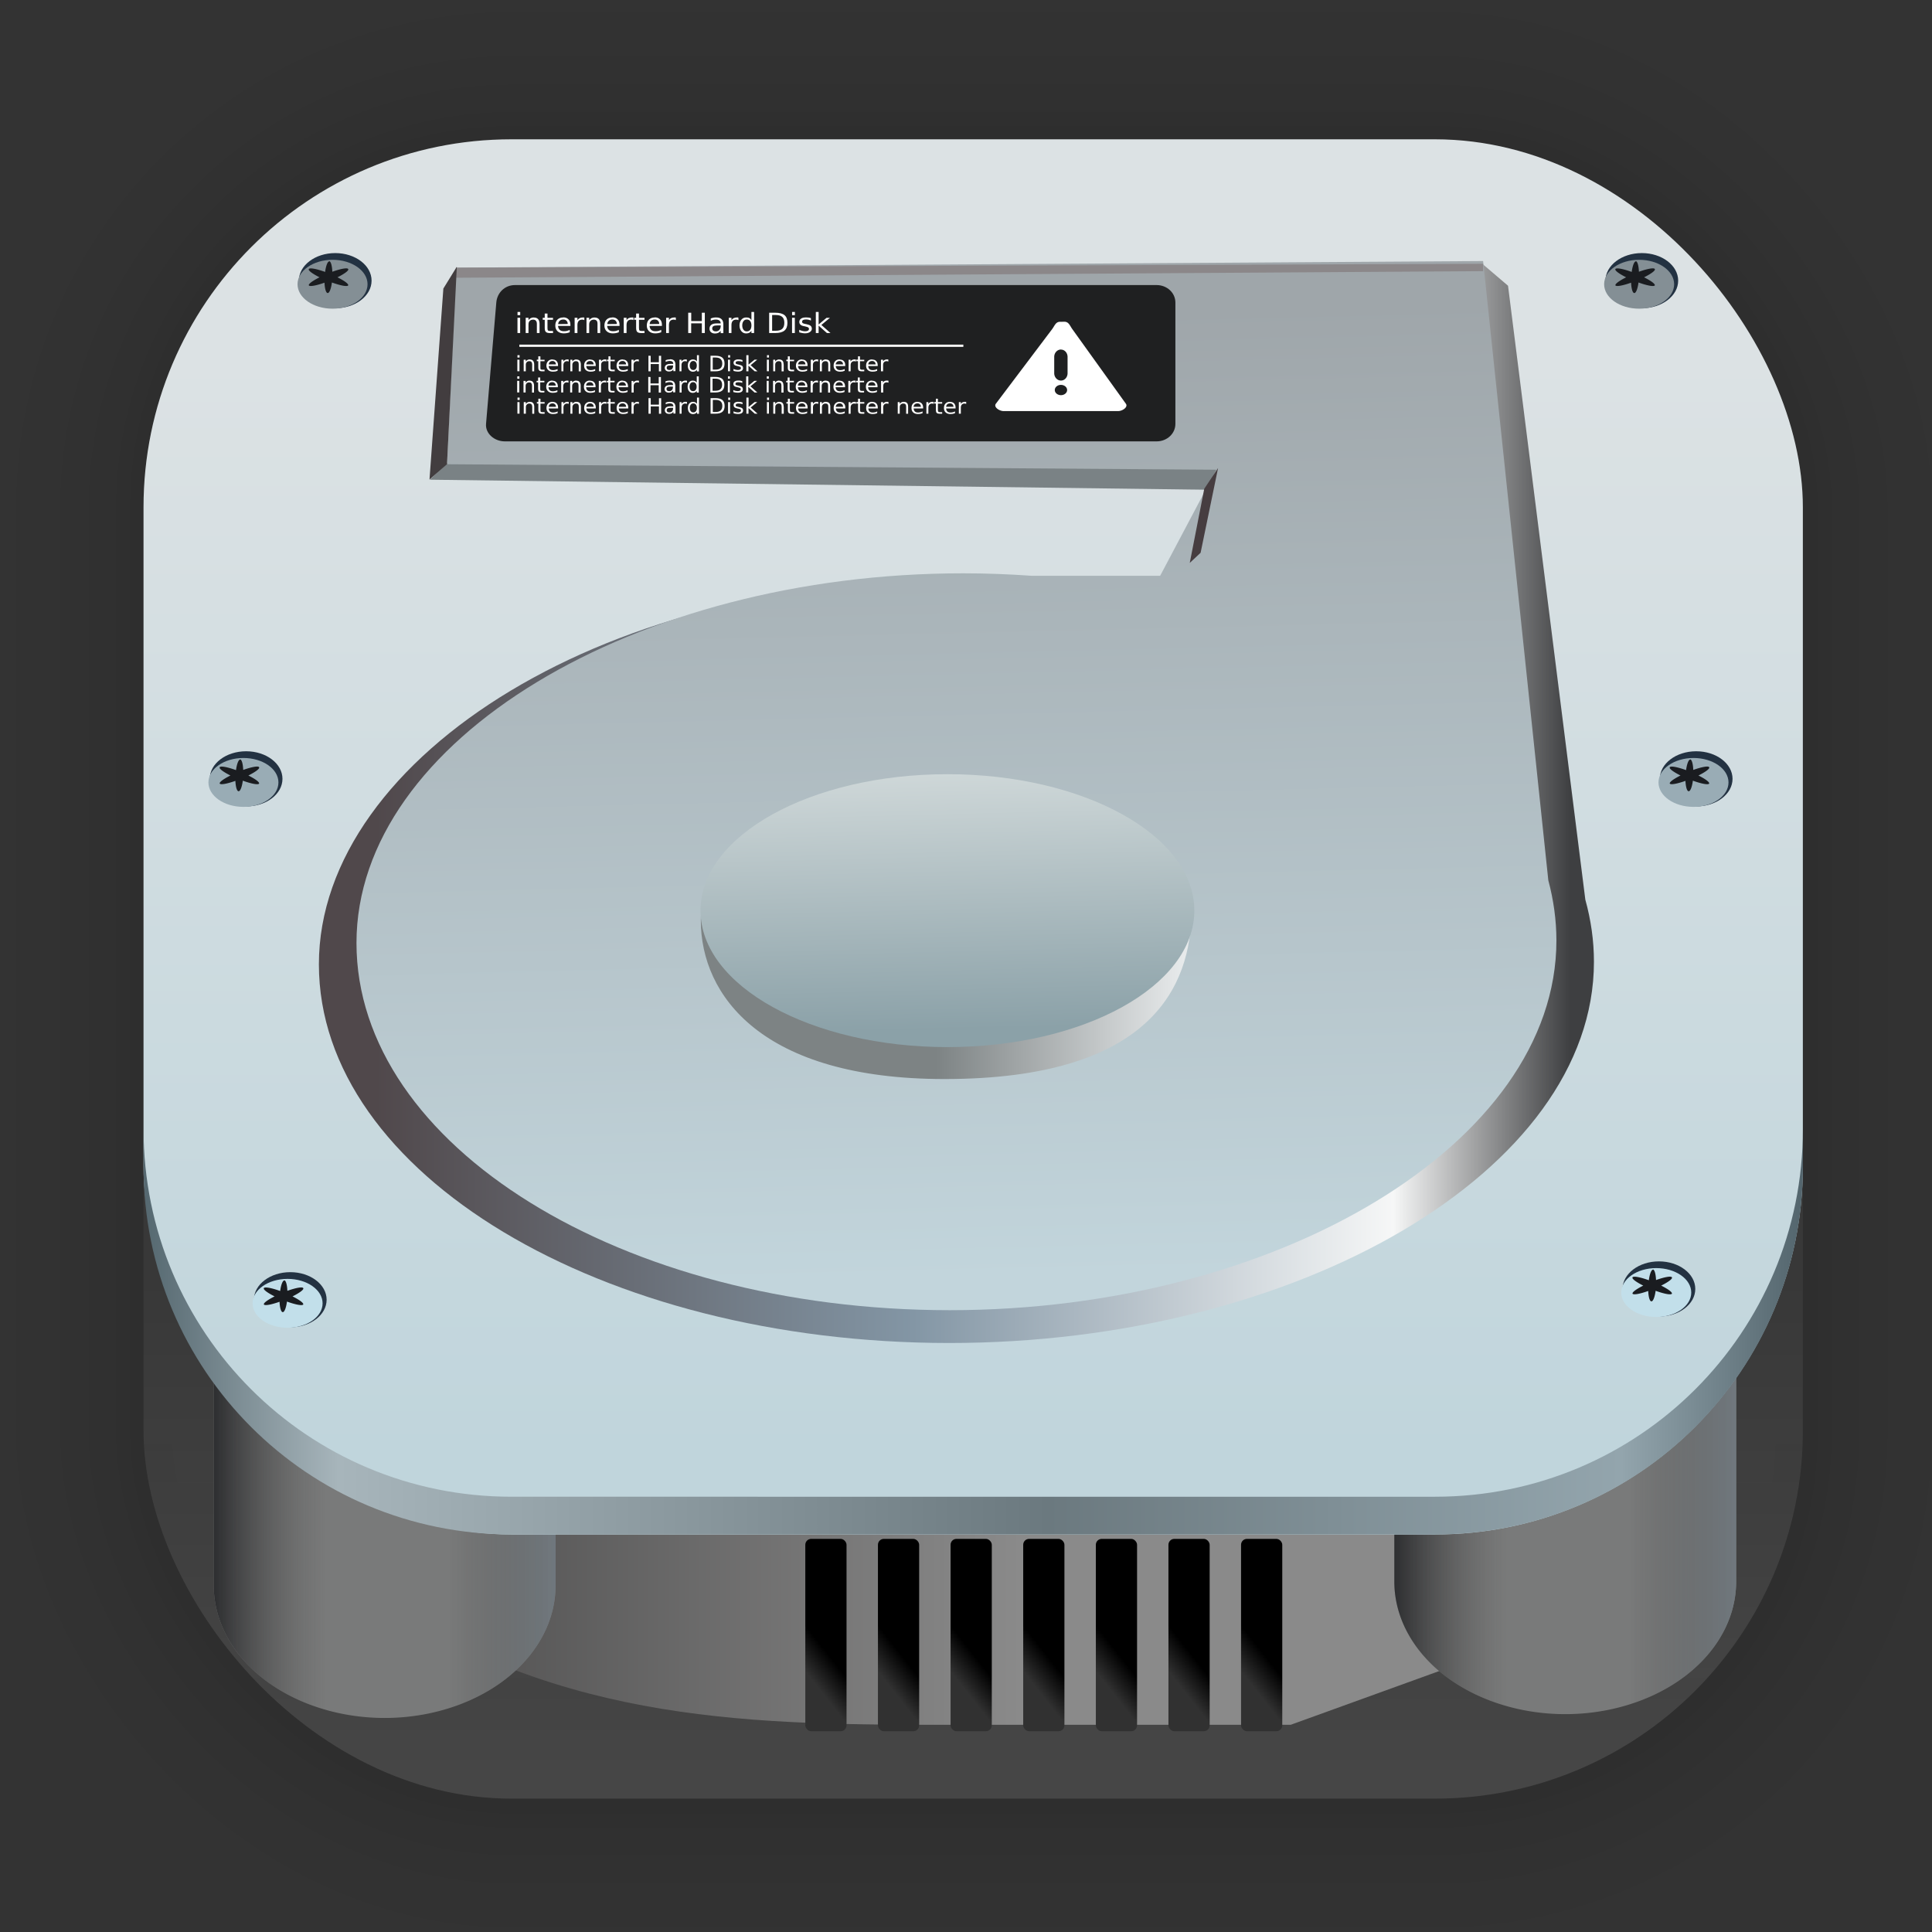 <?xml version="1.0" encoding="UTF-8" standalone="no"?>
<svg
   xmlns:dc="http://purl.org/dc/elements/1.1/"
   xmlns:cc="http://creativecommons.org/ns#"
   xmlns:rdf="http://www.w3.org/1999/02/22-rdf-syntax-ns#"
   xmlns:svg="http://www.w3.org/2000/svg"
   xmlns="http://www.w3.org/2000/svg"
   xmlns:xlink="http://www.w3.org/1999/xlink"
   xmlns:sodipodi="http://sodipodi.sourceforge.net/DTD/sodipodi-0.dtd"
   xmlns:inkscape="http://www.inkscape.org/namespaces/inkscape"
   width="128"
   height="128"
   viewBox="0 0 33.867 33.867"
   version="1.1"
   id="svg1301"
   inkscape:version="1.0.1 (3bc2e813f5, 2020-09-07)"
   sodipodi:docname="disk-usage-analyzer.svg">
  <rect x="0" y="0" width="33.867" height="33.867" fill="#333333" stroke="none"/>
  <defs
     id="defs1295">
    <linearGradient
       inkscape:collect="always"
       xlink:href="#linearGradient1159"
       id="linearGradient1161"
       x1="17.651"
       y1="31.189"
       x2="17.651"
       y2="22.496"
       gradientUnits="userSpaceOnUse"
       gradientTransform="translate(0.109,-0.077)" />
    <linearGradient
       inkscape:collect="always"
       id="linearGradient1159">
      <stop
         style="stop-color:#464646;stop-opacity:1;"
         offset="0"
         id="stop1155" />
      <stop
         style="stop-color:#393939;stop-opacity:0.95"
         offset="1"
         id="stop1157" />
    </linearGradient>
    <linearGradient
       gradientUnits="userSpaceOnUse"
       gradientTransform="matrix(0.203,0,0,0.203,-31.242,0.915)"
       y2="131.04"
       y1="131.04"
       x2="173.32"
       x1="242.09"
       id="linearGradient4336-7">
      <stop
         id="stop1075"
         offset="0"
         stop-color="#8a8a8a" />
      <stop
         id="stop1077"
         offset="1"
         stop-color="#3d3c3c" />
    </linearGradient>
    <linearGradient
       inkscape:collect="always"
       xlink:href="#linearGradient1010"
       id="linearGradient1012"
       x1="27.756"
       y1="23.969"
       x2="27.756"
       y2="22.332"
       gradientUnits="userSpaceOnUse" />
    <linearGradient
       inkscape:collect="always"
       id="linearGradient1010">
      <stop
         style="stop-color:#646464;stop-opacity:1"
         offset="0"
         id="stop1006" />
      <stop
         style="stop-color:#c9c9c9;stop-opacity:0.929"
         offset="1"
         id="stop1008" />
    </linearGradient>
    <linearGradient
       inkscape:collect="always"
       xlink:href="#linearGradient1521-9"
       id="linearGradient1153"
       gradientUnits="userSpaceOnUse"
       gradientTransform="matrix(3.775,0,0,3.775,-121.153,-30.801)"
       x1="38.364"
       y1="15.17"
       x2="39.951"
       y2="15.17" />
    <linearGradient
       gradientUnits="userSpaceOnUse"
       gradientTransform="matrix(3.775,0,0,3.775,-121.153,-30.801)"
       y2="15.17"
       y1="15.17"
       x2="39.951"
       x1="38.364"
       id="linearGradient1521-9">
      <stop
         id="stop1103"
         offset="0"
         stop-color="#2d2e30" />
      <stop
         id="stop1105"
         offset=".334"
         stop-opacity="0"
         stop-color="#5d5c5b" />
      <stop
         id="stop1107"
         offset=".502"
         stop-opacity="0"
         stop-color="#7a7b7b" />
      <stop
         id="stop1109"
         offset=".686"
         stop-opacity="0"
         stop-color="#555" />
      <stop
         id="stop1111"
         offset="1"
         stop-color="#70787e" />
    </linearGradient>
    <linearGradient
       id="linearGradient4346"
       x1="120.59"
       x2="118.64"
       y1="137.54"
       y2="139.07"
       gradientTransform="translate(-46.262)"
       gradientUnits="userSpaceOnUse"
       xlink:href="#linearGradient4340" />
    <linearGradient
       id="linearGradient4340">
      <stop
         offset="0"
         id="stop97" />
      <stop
         stop-color="#313131"
         offset="1"
         id="stop99" />
    </linearGradient>
    <linearGradient
       id="linearGradient4352"
       x1="120.59"
       x2="118.64"
       y1="137.54"
       y2="139.07"
       gradientTransform="translate(-39.989)"
       gradientUnits="userSpaceOnUse"
       xlink:href="#linearGradient4340" />
    <linearGradient
       id="linearGradient4356"
       x1="120.59"
       x2="118.64"
       y1="137.54"
       y2="139.07"
       gradientTransform="translate(-33.717)"
       gradientUnits="userSpaceOnUse"
       xlink:href="#linearGradient4340" />
    <linearGradient
       id="linearGradient4360"
       x1="120.59"
       x2="118.64"
       y1="137.54"
       y2="139.07"
       gradientTransform="translate(-27.445)"
       gradientUnits="userSpaceOnUse"
       xlink:href="#linearGradient4340" />
    <linearGradient
       id="linearGradient4364"
       x1="120.59"
       x2="118.64"
       y1="137.54"
       y2="139.07"
       gradientTransform="translate(-21.173)"
       gradientUnits="userSpaceOnUse"
       xlink:href="#linearGradient4340" />
    <linearGradient
       id="linearGradient4368"
       x1="120.59"
       x2="118.64"
       y1="137.54"
       y2="139.07"
       gradientTransform="translate(-14.901)"
       gradientUnits="userSpaceOnUse"
       xlink:href="#linearGradient4340" />
    <linearGradient
       id="linearGradient4372"
       x1="120.59"
       x2="118.64"
       y1="137.54"
       y2="139.07"
       gradientTransform="translate(-8.629)"
       gradientUnits="userSpaceOnUse"
       xlink:href="#linearGradient4340" />
    <linearGradient
       inkscape:collect="always"
       xlink:href="#linearGradient975"
       id="linearGradient977"
       x1="15.465"
       y1="6.379"
       x2="15.465"
       y2="25.557"
       gradientUnits="userSpaceOnUse"
       gradientTransform="translate(0.109,-0.077)" />
    <linearGradient
       inkscape:collect="always"
       id="linearGradient975">
      <stop
         style="stop-color:#dce2e4;stop-opacity:1"
         offset="0"
         id="stop971" />
      <stop
         style="stop-color:#c0d5dc;stop-opacity:1"
         offset="1"
         id="stop973" />
    </linearGradient>
    <linearGradient
       gradientUnits="userSpaceOnUse"
       gradientTransform="matrix(0.194,0,0,0.181,-27.825,2.124)"
       y2="58.879"
       y1="58.879"
       x2="177.35"
       x1="285.3"
       id="linearGradient4265-6">
      <stop
         id="stop1066"
         offset="0"
         stop-color="#3e3f41" />
      <stop
         id="stop1068"
         offset=".148"
         stop-color="#f6f7f7" />
      <stop
         id="stop1070"
         offset=".55"
         stop-color="#8396a5" />
      <stop
         id="stop1072"
         offset="1"
         stop-color="#50484b" />
    </linearGradient>
    <linearGradient
       gradientUnits="userSpaceOnUse"
       gradientTransform="matrix(0.194,0,0,0.181,-27.825,2.124)"
       y2="111.87"
       y1="18.634"
       x2="239.69"
       x1="237.32"
       id="linearGradient4247-3">
      <stop
         id="stop1061"
         offset="0"
         stop-color="#9fa6aa" />
      <stop
         id="stop1063"
         offset="1"
         stop-color="#c2d5dc" />
    </linearGradient>
    <linearGradient
       inkscape:collect="always"
       xlink:href="#linearGradient1285"
       id="linearGradient1289"
       gradientUnits="userSpaceOnUse"
       x1="9.096"
       y1="88.518"
       x2="119.033"
       y2="88.518"
       gradientTransform="matrix(0.265,0,0,0.265,0.109,-0.077)" />
    <linearGradient
       inkscape:collect="always"
       id="linearGradient1285">
      <stop
         style="stop-color:#556870;stop-opacity:1"
         offset="0"
         id="stop1281" />
      <stop
         id="stop1295"
         offset="0.117"
         style="stop-color:#a7b5bb;stop-opacity:1" />
      <stop
         id="stop1293"
         offset="0.544"
         style="stop-color:#6b797f;stop-opacity:1" />
      <stop
         id="stop1291"
         offset="0.889"
         style="stop-color:#93a5ad;stop-opacity:1" />
      <stop
         style="stop-color:#52646c;stop-opacity:1"
         offset="1"
         id="stop1283" />
    </linearGradient>
    <linearGradient
       inkscape:collect="always"
       xlink:href="#linearGradient5164"
       id="linearGradient5170"
       x1="167.682"
       y1="75.318"
       x2="148.326"
       y2="75.318"
       gradientUnits="userSpaceOnUse" />
    <linearGradient
       inkscape:collect="always"
       id="linearGradient5164">
      <stop
         style="stop-color:#e7eaeb;stop-opacity:1"
         offset="0"
         id="stop5166" />
      <stop
         style="stop-color:#7d8384;stop-opacity:1"
         offset="1"
         id="stop5168" />
    </linearGradient>
    <linearGradient
       inkscape:collect="always"
       xlink:href="#linearGradient4203"
       id="linearGradient4209"
       x1="130.723"
       y1="76.017"
       x2="154.746"
       y2="76.017"
       gradientUnits="userSpaceOnUse" />
    <linearGradient
       inkscape:collect="always"
       id="linearGradient4203">
      <stop
         style="stop-color:#696f71;stop-opacity:1"
         offset="0"
         id="stop4205" />
      <stop
         style="stop-color:#b8bfc3;stop-opacity:1"
         offset="1"
         id="stop4207" />
    </linearGradient>
    <linearGradient
       inkscape:collect="always"
       xlink:href="#linearGradient4191"
       id="linearGradient4197"
       x1="134.746"
       y1="63.39"
       x2="135.254"
       y2="83.39"
       gradientUnits="userSpaceOnUse" />
    <linearGradient
       inkscape:collect="always"
       id="linearGradient4191">
      <stop
         style="stop-color:#ced7d8;stop-opacity:1"
         offset="0"
         id="stop4193" />
      <stop
         style="stop-color:#8ba1a8;stop-opacity:1"
         offset="1"
         id="stop4195" />
    </linearGradient>
    <linearGradient
       inkscape:collect="always"
       xlink:href="#linearGradient1010"
       id="linearGradient2223"
       gradientUnits="userSpaceOnUse"
       x1="27.756"
       y1="23.969"
       x2="27.756"
       y2="22.332" />
    <linearGradient
       inkscape:collect="always"
       xlink:href="#linearGradient1521-9"
       id="linearGradient2225"
       gradientUnits="userSpaceOnUse"
       gradientTransform="matrix(3.775,0,0,3.775,-121.153,-30.801)"
       x1="38.364"
       y1="15.17"
       x2="39.951"
       y2="15.17" />
  </defs>
  <sodipodi:namedview
     id="base"
     pagecolor="#ffffff"
     bordercolor="#666666"
     borderopacity="1.0"
     inkscape:pageopacity="0.0"
     inkscape:pageshadow="2"
     inkscape:zoom="2.8"
     inkscape:cx="48.163784"
     inkscape:cy="42.939257"
     inkscape:document-units="mm"
     inkscape:current-layer="layer1"
     inkscape:document-rotation="0"
     showgrid="false"
     units="px"
     inkscape:window-width="1514"
     inkscape:window-height="941"
     inkscape:window-x="50"
     inkscape:window-y="27"
     inkscape:window-maximized="0" />
  <g
     inkscape:label="Capa 1"
     inkscape:groupmode="layer"
     id="layer1">
    <g
       style="opacity:0.297"
       transform="matrix(0.976,0,0,0.976,-65.639,-37.28)"
       id="g1702">
      <rect
         ry="6.61"
         rx="6.61"
         y="40.71"
         x="69.84"
         height="29.811"
         width="29.811"
         id="rect1634"
         style="fill:none;fill-opacity:1;stroke:#000000;stroke-width:0.1;stroke-linecap:round;stroke-linejoin:round;stroke-miterlimit:4;stroke-dasharray:none;stroke-opacity:0.02" />
      <rect
         style="fill:none;fill-opacity:1;stroke:#000000;stroke-width:0.2;stroke-linecap:round;stroke-linejoin:round;stroke-miterlimit:4;stroke-dasharray:none;stroke-opacity:0.02"
         id="rect1638"
         width="29.811"
         height="29.811"
         x="69.84"
         y="40.71"
         rx="6.61"
         ry="6.61" />
      <rect
         ry="6.61"
         rx="6.61"
         y="40.71"
         x="69.84"
         height="29.811"
         width="29.811"
         id="rect1640"
         style="fill:none;fill-opacity:1;stroke:#000000;stroke-width:0.3;stroke-linecap:round;stroke-linejoin:round;stroke-miterlimit:4;stroke-dasharray:none;stroke-opacity:0.02" />
      <rect
         style="fill:none;fill-opacity:1;stroke:#000000;stroke-width:0.4;stroke-linecap:round;stroke-linejoin:round;stroke-miterlimit:4;stroke-dasharray:none;stroke-opacity:0.02"
         id="rect1642"
         width="29.811"
         height="29.811"
         x="69.84"
         y="40.71"
         rx="6.61"
         ry="6.61" />
      <rect
         ry="6.61"
         rx="6.61"
         y="40.71"
         x="69.84"
         height="29.811"
         width="29.811"
         id="rect1644"
         style="fill:none;fill-opacity:1;stroke:#000000;stroke-width:0.5;stroke-linecap:round;stroke-linejoin:round;stroke-miterlimit:4;stroke-dasharray:none;stroke-opacity:0.02" />
      <rect
         style="fill:none;fill-opacity:1;stroke:#000000;stroke-width:0.6;stroke-linecap:round;stroke-linejoin:round;stroke-miterlimit:4;stroke-dasharray:none;stroke-opacity:0.02"
         id="rect1646"
         width="29.811"
         height="29.811"
         x="69.84"
         y="40.71"
         rx="6.61"
         ry="6.61" />
      <rect
         ry="6.61"
         rx="6.61"
         y="40.71"
         x="69.84"
         height="29.811"
         width="29.811"
         id="rect1648"
         style="fill:none;fill-opacity:1;stroke:#000000;stroke-width:0.7;stroke-linecap:round;stroke-linejoin:round;stroke-miterlimit:4;stroke-dasharray:none;stroke-opacity:0.02" />
      <rect
         style="fill:none;fill-opacity:1;stroke:#000000;stroke-width:0.8;stroke-linecap:round;stroke-linejoin:round;stroke-miterlimit:4;stroke-dasharray:none;stroke-opacity:0.02"
         id="rect1650"
         width="29.811"
         height="29.811"
         x="69.84"
         y="40.71"
         rx="6.61"
         ry="6.61" />
      <rect
         ry="6.61"
         rx="6.61"
         y="40.71"
         x="69.84"
         height="29.811"
         width="29.811"
         id="rect1652"
         style="fill:none;fill-opacity:1;stroke:#000000;stroke-width:1;stroke-linecap:round;stroke-linejoin:round;stroke-miterlimit:4;stroke-dasharray:none;stroke-opacity:0.02" />
      <rect
         style="fill:none;fill-opacity:1;stroke:#000000;stroke-width:1.2;stroke-linecap:round;stroke-linejoin:round;stroke-miterlimit:4;stroke-dasharray:none;stroke-opacity:0.02"
         id="rect1654"
         width="29.811"
         height="29.811"
         x="69.84"
         y="40.71"
         rx="6.61"
         ry="6.61" />
      <rect
         ry="6.61"
         rx="6.61"
         y="40.71"
         x="69.84"
         height="29.811"
         width="29.811"
         id="rect1656"
         style="fill:none;fill-opacity:1;stroke:#000000;stroke-width:1.4;stroke-linecap:round;stroke-linejoin:round;stroke-miterlimit:4;stroke-dasharray:none;stroke-opacity:0.02" />
      <rect
         style="fill:none;fill-opacity:1;stroke:#000000;stroke-width:1.6;stroke-linecap:round;stroke-linejoin:round;stroke-miterlimit:4;stroke-dasharray:none;stroke-opacity:0.02"
         id="rect1658"
         width="29.811"
         height="29.811"
         x="69.84"
         y="40.71"
         rx="6.61"
         ry="6.61" />
      <rect
         ry="6.61"
         rx="6.61"
         y="40.71"
         x="69.84"
         height="29.811"
         width="29.811"
         id="rect1660"
         style="fill:none;fill-opacity:1;stroke:#000000;stroke-width:1.8;stroke-linecap:round;stroke-linejoin:round;stroke-miterlimit:4;stroke-dasharray:none;stroke-opacity:0.02" />
      <rect
         style="fill:none;fill-opacity:1;stroke:#000000;stroke-width:2;stroke-linecap:round;stroke-linejoin:round;stroke-miterlimit:4;stroke-dasharray:none;stroke-opacity:0.02"
         id="rect1662"
         width="29.811"
         height="29.811"
         x="69.84"
         y="40.71"
         rx="6.61"
         ry="6.61" />
      <rect
         ry="6.61"
         rx="6.61"
         y="40.71"
         x="69.84"
         height="29.811"
         width="29.811"
         id="rect1664"
         style="fill:none;fill-opacity:1;stroke:#000000;stroke-width:2.2;stroke-linecap:round;stroke-linejoin:round;stroke-miterlimit:4;stroke-dasharray:none;stroke-opacity:0.02" />
      <rect
         style="fill:none;fill-opacity:1;stroke:#000000;stroke-width:2.6;stroke-linecap:round;stroke-linejoin:round;stroke-miterlimit:4;stroke-dasharray:none;stroke-opacity:0.02"
         id="rect1666"
         width="29.811"
         height="29.811"
         x="69.84"
         y="40.71"
         rx="6.61"
         ry="6.61" />
      <rect
         ry="6.61"
         rx="6.61"
         y="40.71"
         x="69.84"
         height="29.811"
         width="29.811"
         id="rect1668"
         style="fill:none;fill-opacity:1;stroke:#000000;stroke-width:3;stroke-linecap:round;stroke-linejoin:round;stroke-miterlimit:4;stroke-dasharray:none;stroke-opacity:0.02" />
      <rect
         style="fill:none;fill-opacity:1;stroke:#000000;stroke-width:3.4;stroke-linecap:round;stroke-linejoin:round;stroke-miterlimit:4;stroke-dasharray:none;stroke-opacity:0.02"
         id="rect1670"
         width="29.811"
         height="29.811"
         x="69.84"
         y="40.71"
         rx="6.61"
         ry="6.61" />
      <rect
         ry="6.61"
         rx="6.61"
         y="40.71"
         x="69.84"
         height="29.811"
         width="29.811"
         id="rect1672"
         style="fill:none;fill-opacity:1;stroke:#000000;stroke-width:3.8;stroke-linecap:round;stroke-linejoin:round;stroke-miterlimit:4;stroke-dasharray:none;stroke-opacity:0.02" />
      <rect
         style="fill:none;fill-opacity:1;stroke:#000000;stroke-width:4.2;stroke-linecap:round;stroke-linejoin:round;stroke-miterlimit:4;stroke-dasharray:none;stroke-opacity:0.02"
         id="rect1674"
         width="29.811"
         height="29.811"
         x="69.84"
         y="40.71"
         rx="6.61"
         ry="6.61" />
      <rect
         ry="6.61"
         rx="6.61"
         y="40.71"
         x="69.84"
         height="29.811"
         width="29.811"
         id="rect1676"
         style="fill:none;fill-opacity:1;stroke:#000000;stroke-width:4.6;stroke-linecap:round;stroke-linejoin:round;stroke-miterlimit:4;stroke-dasharray:none;stroke-opacity:0.02" />
      <rect
         style="fill:none;fill-opacity:1;stroke:#000000;stroke-width:5;stroke-linecap:round;stroke-linejoin:round;stroke-miterlimit:4;stroke-dasharray:none;stroke-opacity:0.02"
         id="rect1678"
         width="29.811"
         height="29.811"
         x="69.84"
         y="40.71"
         rx="6.61"
         ry="6.61" />
    </g>
    <path
       style="fill-opacity:0.084;stroke-width:3.775"
       inkscape:connector-curvature="0"
       d="m 4.116,28.152 h 2.432 c 3.314,2.256 6.749,2.253 10.213,2.253 h 5.999 l 4.559,-1.902 c 0,0 0.434,-1.665 0.239,-1.616 -0.195,0.049 -23.783,0 -23.783,0 z"
       id="path1203" />
    <rect
       ry="6.449"
       rx="6.449"
       y="2.442"
       x="2.516"
       height="29.087"
       width="29.087"
       id="rect849"
       style="fill:url(#linearGradient1161);fill-opacity:1;stroke-width:2.688;stroke-linecap:round;stroke-linejoin:round" />
    <path
       inkscape:connector-curvature="0"
       d="m 4.116,27.982 h 2.432 c 3.314,2.256 6.749,2.253 10.213,2.253 h 5.864 l 4.78,-1.73 c 0,0 0.349,-1.837 0.154,-1.788 -0.195,0.049 -23.783,0 -23.783,0 z"
       id="path1205"
       style="fill:url(#linearGradient4336-7);stroke-width:3.775" />
    <g
       id="g1131"
       transform="translate(0.771,-0.077)">
      <g
         transform="translate(-1.292,1.288)"
         id="g1029">
        <circle
           r="1.151"
           cy="22.975"
           cx="27.436"
           id="circle1019"
           style="opacity:1;fill:#ffffff;fill-opacity:0.478;fill-rule:evenodd;stroke:none;stroke-width:0.928;stroke-linecap:round;stroke-linejoin:round;stroke-miterlimit:4;stroke-dasharray:none;stroke-dashoffset:0;stroke-opacity:1" />
        <g
           id="g1023"
           transform="translate(-0.109,-0.025)">
          <circle
             r="0.992"
             cy="23"
             cx="27.545"
             id="path1004"
             style="opacity:1;fill:url(#linearGradient1012);fill-opacity:1;fill-rule:evenodd;stroke:none;stroke-width:0.8;stroke-linecap:round;stroke-linejoin:round;stroke-miterlimit:4;stroke-dasharray:none;stroke-dashoffset:0;stroke-opacity:1" />
          <path
             inkscape:connector-curvature="0"
             id="rect1014"
             d="m 27.032,22.55 c -0.032,0.032 -0.032,0.084 5.6e-4,0.116 l 0.333,0.333 -0.333,0.333 c -0.032,0.032 -0.033,0.084 -5.6e-4,0.116 l 0.063,0.063 c 0.032,0.032 0.085,0.032 0.117,0 l 0.333,-0.333 0.333,0.333 c 0.032,0.032 0.083,0.032 0.116,0 l 0.063,-0.063 c 0.032,-0.032 0.033,-0.084 5.6e-4,-0.116 l -0.333,-0.333 0.333,-0.333 c 0.032,-0.032 0.032,-0.084 -5.6e-4,-0.116 l -0.063,-0.063 c -0.032,-0.032 -0.083,-0.032 -0.116,0 l -0.333,0.333 -0.333,-0.333 c -0.032,-0.032 -0.085,-0.032 -0.117,0 z"
             style="opacity:1;fill:#646464;fill-opacity:1;fill-rule:evenodd;stroke:none;stroke-width:1.216;stroke-linecap:round;stroke-linejoin:round;stroke-miterlimit:4;stroke-dasharray:none;stroke-dashoffset:0;stroke-opacity:1" />
        </g>
      </g>
      <path
         id="path1225"
         d="m 23.671,22.808 v 4.994 a 2.996,2.323 0 0 0 2.996,2.323 2.996,2.323 0 0 0 2.996,-2.323 v -4.994 z"
         inkscape:connector-curvature="0"
         style="fill:#797a7a;stroke-width:3.775" />
      <path
         style="fill:url(#linearGradient1153);stroke-width:3.775"
         id="path1229"
         d="m 23.671,22.808 v 4.994 a 2.996,2.323 0 0 0 2.996,2.323 2.996,2.323 0 0 0 2.996,-2.323 v -4.994 z"
         inkscape:connector-curvature="0" />
    </g>
    <g
       transform="matrix(0.203,0,0,0.203,-0.577,1.067)"
       id="g1223">
      <rect
         x="72.383"
         y="127.63"
         width="3.559"
         height="16.61"
         rx="0.508"
         ry="0.508"
         style="fill:url(#linearGradient4346);paint-order:fill markers stroke"
         id="rect1209" />
      <rect
         x="78.655"
         y="127.63"
         width="3.559"
         height="16.61"
         rx="0.508"
         ry="0.508"
         style="fill:url(#linearGradient4352);paint-order:fill markers stroke"
         id="rect1211" />
      <rect
         x="84.927"
         y="127.63"
         width="3.559"
         height="16.61"
         rx="0.508"
         ry="0.508"
         style="fill:url(#linearGradient4356);paint-order:fill markers stroke"
         id="rect1213" />
      <rect
         x="91.199"
         y="127.63"
         width="3.559"
         height="16.61"
         rx="0.508"
         ry="0.508"
         style="fill:url(#linearGradient4360);paint-order:fill markers stroke"
         id="rect1215" />
      <rect
         x="97.471"
         y="127.63"
         width="3.559"
         height="16.61"
         rx="0.508"
         ry="0.508"
         style="fill:url(#linearGradient4364);paint-order:fill markers stroke"
         id="rect1217" />
      <rect
         x="103.74"
         y="127.63"
         width="3.559"
         height="16.61"
         rx="0.508"
         ry="0.508"
         style="fill:url(#linearGradient4368);paint-order:fill markers stroke"
         id="rect1219" />
      <rect
         x="110.01"
         y="127.63"
         width="3.559"
         height="16.61"
         rx="0.508"
         ry="0.508"
         style="fill:url(#linearGradient4372);paint-order:fill markers stroke"
         id="rect1221" />
    </g>
    <g
       id="g1147"
       transform="translate(-19.924,-0.01)">
      <g
         id="g1141"
         transform="translate(-1.292,1.288)">
        <circle
           style="opacity:1;fill:#ffffff;fill-opacity:0.478;fill-rule:evenodd;stroke:none;stroke-width:0.928;stroke-linecap:round;stroke-linejoin:round;stroke-miterlimit:4;stroke-dasharray:none;stroke-dashoffset:0;stroke-opacity:1"
           id="circle1133"
           cx="27.436"
           cy="22.975"
           r="1.151" />
        <g
           transform="translate(-0.109,-0.025)"
           id="g1139">
          <circle
             style="opacity:1;fill:url(#linearGradient2223);fill-opacity:1;fill-rule:evenodd;stroke:none;stroke-width:0.8;stroke-linecap:round;stroke-linejoin:round;stroke-miterlimit:4;stroke-dasharray:none;stroke-dashoffset:0;stroke-opacity:1"
             id="circle1135"
             cx="27.545"
             cy="23"
             r="0.992" />
          <path
             style="opacity:1;fill:#646464;fill-opacity:1;fill-rule:evenodd;stroke:none;stroke-width:1.216;stroke-linecap:round;stroke-linejoin:round;stroke-miterlimit:4;stroke-dasharray:none;stroke-dashoffset:0;stroke-opacity:1"
             d="m 27.032,22.55 c -0.032,0.032 -0.032,0.084 5.6e-4,0.116 l 0.333,0.333 -0.333,0.333 c -0.032,0.032 -0.033,0.084 -5.6e-4,0.116 l 0.063,0.063 c 0.032,0.032 0.085,0.032 0.117,0 l 0.333,-0.333 0.333,0.333 c 0.032,0.032 0.083,0.032 0.116,0 l 0.063,-0.063 c 0.032,-0.032 0.033,-0.084 5.6e-4,-0.116 l -0.333,-0.333 0.333,-0.333 c 0.032,-0.032 0.032,-0.084 -5.6e-4,-0.116 l -0.063,-0.063 c -0.032,-0.032 -0.083,-0.032 -0.116,0 l -0.333,0.333 -0.333,-0.333 c -0.032,-0.032 -0.085,-0.032 -0.117,0 z"
             id="path1137"
             inkscape:connector-curvature="0" />
        </g>
      </g>
      <path
         style="fill:#797a7a;stroke-width:3.775"
         inkscape:connector-curvature="0"
         d="m 23.671,22.808 v 4.994 a 2.996,2.323 0 0 0 2.996,2.323 2.996,2.323 0 0 0 2.996,-2.323 v -4.994 z"
         id="path1143" />
      <path
         inkscape:connector-curvature="0"
         d="m 23.671,22.808 v 4.994 a 2.996,2.323 0 0 0 2.996,2.323 2.996,2.323 0 0 0 2.996,-2.323 v -4.994 z"
         id="path1145"
         style="fill:url(#linearGradient2225);stroke-width:3.775" />
    </g>
    <rect
       style="fill:url(#linearGradient977);fill-opacity:1;stroke-width:2.688;stroke-linecap:round;stroke-linejoin:round"
       id="rect969"
       width="29.087"
       height="24.457"
       x="2.516"
       y="2.442"
       rx="6.449"
       ry="6.449" />
    <path
       inkscape:connector-curvature="0"
       d="M 26.435,5.009 25.943,4.589 20.559,10.266 h -2.402 l -1.268,-0.045 c -6.099,-0.215 -11.299,3.017 -11.299,6.683 0,3.666 4.948,6.638 11.052,6.638 6.104,0 11.299,-3.017 11.299,-6.683 0,-0.371 -0.053,-0.735 -0.151,-1.089 z"
       style="fill:url(#linearGradient4265-6);stroke-width:3.486;paint-order:fill markers stroke"
       id="path1233" />
    <path
       style="fill:#7a8285;stroke-width:3.486"
       inkscape:connector-curvature="0"
       d="M 7.533,8.409 22.851,8.607 22.533,4.944 C 18.663,5.308 9.39,5.78 7.831,8.129 Z"
       id="path1235" />
    <path
       inkscape:connector-curvature="0"
       d="M 25.998,4.576 7.995,4.691 7.837,8.138 21.321,8.234 20.337,10.093 h -2.26 c -0.392,-0.028 -0.79,-0.043 -1.194,-0.043 -5.744,0 -10.634,2.925 -10.634,6.48 0,3.555 4.657,6.437 10.4,6.437 5.744,0 10.634,-2.925 10.634,-6.48 0,-0.36 -0.05,-0.712 -0.142,-1.056 z"
       style="fill:url(#linearGradient4247-3);stroke-width:3.486;paint-order:fill markers stroke"
       id="path1237" />
    <path
       style="fill:#1f2021;stroke-width:3.486"
       inkscape:connector-curvature="0"
       d="M 9.028,4.997 H 20.275 c 0.182,0 0.329,0.136 0.329,0.306 v 2.128 c 0,0.17 -0.147,0.306 -0.329,0.306 H 8.849 c -0.182,0 -0.343,-0.137 -0.329,-0.306 L 8.7,5.303 C 8.714,5.134 8.846,4.997 9.028,4.997 Z"
       id="path1239" />
    <rect
       style="fill:#ffffff;stroke-width:3.486"
       x="9.104"
       y="6.041"
       width="7.783"
       height="0.039"
       id="rect1241" />
    <path
       style="fill:#ffffff;stroke-width:3.486"
       inkscape:connector-curvature="0"
       d="m 9.072,5.468 v 0.056 h 0.047 v -0.056 z m 4.1,0 v 0.144 c -0.01,-0.016 -0.022,-0.029 -0.037,-0.037 -0.015,-0.008 -0.033,-0.01 -0.054,-0.01 -0.035,0 -0.062,0.012 -0.084,0.038 -0.022,0.026 -0.034,0.059 -0.034,0.101 0,0.042 0.012,0.077 0.034,0.103 0.022,0.026 0.049,0.038 0.084,0.038 0.021,0 0.039,-0.005 0.054,-0.012 0.015,-0.008 0.027,-0.019 0.037,-0.035 v 0.04 h 0.047 V 5.469 Z m 0.713,0 v 0.056 h 0.049 v -0.056 z m 0.416,0 v 0.37 h 0.049 V 5.708 l 0.146,0.13 h 0.062 L 14.398,5.696 14.549,5.571 h -0.06 L 14.35,5.688 V 5.468 Z m -2.237,0.014 v 0.356 h 0.052 V 5.668 h 0.187 v 0.17 h 0.052 V 5.482 h -0.052 V 5.628 H 12.117 V 5.482 Z m 1.419,0 v 0.356 h 0.106 c 0.074,0 0.128,-0.015 0.162,-0.043 0.035,-0.029 0.052,-0.074 0.052,-0.136 0,-0.061 -0.016,-0.105 -0.05,-0.134 -0.035,-0.029 -0.09,-0.043 -0.164,-0.043 z m -3.934,0.014 v 0.075 h -0.035 v 0.035 h 0.035 v 0.144 c 0,0.033 0.007,0.057 0.021,0.07 0.014,0.012 0.038,0.019 0.075,0.019 h 0.049 v -0.037 h -0.049 c -0.02,0 -0.033,-0.004 -0.039,-0.01 -0.006,-0.006 -0.009,-0.02 -0.009,-0.042 V 5.606 h 0.097 v -0.035 h -0.097 v -0.075 z m 1.602,0 v 0.075 h -0.034 v 0.035 h 0.034 v 0.144 c 0,0.033 0.007,0.057 0.021,0.07 0.014,0.012 0.04,0.019 0.077,0.019 h 0.049 v -0.037 h -0.049 c -0.02,0 -0.033,-0.004 -0.039,-0.01 -0.006,-0.006 -0.009,-0.02 -0.009,-0.042 V 5.606 h 0.097 v -0.035 h -0.097 v -0.075 z m 2.384,0.026 h 0.063 c 0.053,0 0.089,0.011 0.114,0.033 0.025,0.022 0.037,0.057 0.037,0.104 0,0.048 -0.013,0.084 -0.037,0.106 -0.025,0.022 -0.061,0.033 -0.114,0.033 h -0.063 z m -4.18,0.043 c -0.02,0 -0.037,0.004 -0.052,0.012 -0.015,0.008 -0.028,0.019 -0.039,0.035 v -0.042 h -0.049 v 0.268 h 0.049 V 5.687 c 0,-0.026 0.006,-0.046 0.021,-0.061 0.015,-0.015 0.036,-0.023 0.062,-0.023 0.021,0 0.036,0.007 0.047,0.019 0.011,0.012 0.017,0.03 0.017,0.056 v 0.16 h 0.047 V 5.677 c 0,-0.037 -0.009,-0.065 -0.026,-0.083 -0.017,-0.019 -0.042,-0.028 -0.075,-0.028 z m 0.519,0 c -0.043,0 -0.077,0.012 -0.103,0.038 -0.025,0.026 -0.037,0.061 -0.037,0.104 0,0.042 0.013,0.074 0.039,0.099 0.027,0.025 0.064,0.038 0.11,0.038 0.018,0 0.036,-0.002 0.054,-0.005 0.018,-0.003 0.034,-0.009 0.05,-0.015 v -0.042 c -0.017,0.008 -0.033,0.015 -0.05,0.019 -0.017,0.004 -0.034,0.005 -0.052,0.005 -0.031,0 -0.055,-0.007 -0.073,-0.023 -0.017,-0.016 -0.028,-0.039 -0.03,-0.07 h 0.217 v -0.021 c 0,-0.04 -0.011,-0.071 -0.034,-0.094 -0.022,-0.023 -0.053,-0.035 -0.091,-0.035 z m 0.343,0 c -0.023,0 -0.04,0.004 -0.056,0.012 -0.016,0.008 -0.029,0.019 -0.039,0.035 v -0.042 h -0.049 V 5.838 h 0.049 V 5.697 c 0,-0.03 0.007,-0.053 0.021,-0.07 0.014,-0.016 0.035,-0.024 0.062,-0.024 0.008,0 0.014,3.175e-4 0.021,0.002 0.006,0.001 0.011,0.004 0.017,0.007 V 5.567 c -0.005,-7.937e-4 -0.009,-0.001 -0.013,-0.002 -0.004,-4.763e-4 -0.008,0 -0.011,0 z m 0.204,0 c -0.02,0 -0.037,0.004 -0.052,0.012 -0.015,0.008 -0.03,0.019 -0.041,0.035 v -0.042 h -0.047 v 0.268 h 0.047 V 5.687 c 0,-0.026 0.008,-0.046 0.022,-0.061 0.015,-0.015 0.034,-0.023 0.06,-0.023 0.021,0 0.038,0.007 0.049,0.019 0.011,0.012 0.015,0.03 0.015,0.056 v 0.16 h 0.047 V 5.677 c 0,-0.037 -0.008,-0.065 -0.024,-0.083 -0.017,-0.019 -0.042,-0.028 -0.075,-0.028 z m 0.314,0 c -0.043,0 -0.077,0.012 -0.103,0.038 -0.025,0.026 -0.037,0.061 -0.037,0.104 0,0.042 0.013,0.074 0.039,0.099 0.027,0.025 0.063,0.038 0.108,0.038 0.018,0 0.036,-0.002 0.054,-0.005 0.018,-0.003 0.035,-0.009 0.052,-0.015 v -0.042 c -0.017,0.008 -0.033,0.015 -0.05,0.019 -0.017,0.004 -0.034,0.005 -0.052,0.005 -0.031,0 -0.055,-0.007 -0.073,-0.023 -0.017,-0.016 -0.028,-0.039 -0.03,-0.07 h 0.217 v -0.021 c 0,-0.04 -0.011,-0.071 -0.034,-0.094 -0.022,-0.023 -0.053,-0.035 -0.091,-0.035 z m 0.343,0 c -0.023,0 -0.042,0.004 -0.058,0.012 -0.016,0.008 -0.027,0.019 -0.037,0.035 v -0.042 h -0.049 V 5.838 h 0.049 V 5.697 c 0,-0.03 0.007,-0.053 0.021,-0.07 0.014,-0.016 0.035,-0.024 0.062,-0.024 0.008,0 0.014,3.175e-4 0.021,0.002 0.006,0.001 0.011,0.004 0.017,0.007 V 5.567 c -0.005,-7.937e-4 -0.009,-0.001 -0.013,-0.002 -0.004,-4.763e-4 -0.008,0 -0.011,0 z m 0.4,0 c -0.043,0 -0.077,0.012 -0.103,0.038 -0.025,0.026 -0.037,0.061 -0.037,0.104 0,0.042 0.013,0.074 0.039,0.099 0.027,0.025 0.063,0.038 0.108,0.038 0.018,0 0.036,-0.002 0.054,-0.005 0.018,-0.003 0.035,-0.009 0.052,-0.015 v -0.042 c -0.017,0.008 -0.033,0.015 -0.05,0.019 -0.017,0.004 -0.034,0.005 -0.052,0.005 -0.031,0 -0.055,-0.007 -0.073,-0.023 -0.017,-0.016 -0.028,-0.039 -0.03,-0.07 h 0.217 v -0.021 c 0,-0.04 -0.011,-0.071 -0.034,-0.094 -0.022,-0.023 -0.053,-0.035 -0.091,-0.035 z m 0.343,0 c -0.023,0 -0.042,0.004 -0.058,0.012 -0.016,0.008 -0.027,0.019 -0.037,0.035 v -0.042 h -0.049 v 0.268 h 0.049 V 5.697 c 0,-0.03 0.007,-0.053 0.021,-0.07 0.014,-0.016 0.035,-0.024 0.062,-0.024 0.008,0 0.014,3.175e-4 0.021,0.002 0.006,0.001 0.011,0.004 0.017,0.007 V 5.567 c -0.005,-7.937e-4 -0.009,-0.001 -0.013,-0.002 -0.004,-4.763e-4 -0.008,0 -0.011,0 z m 0.736,0 c -0.015,0 -0.033,2.91e-4 -0.049,0.003 -0.016,0.003 -0.031,0.008 -0.049,0.014 v 0.042 c 0.014,-0.007 0.029,-0.014 0.045,-0.017 0.015,-0.004 0.03,-0.005 0.047,-0.005 0.026,0 0.046,0.006 0.06,0.017 0.014,0.011 0.022,0.027 0.022,0.047 v 0.003 h -0.067 c -0.043,0 -0.074,0.007 -0.095,0.023 -0.021,0.015 -0.034,0.038 -0.034,0.068 0,0.026 0.009,0.047 0.026,0.063 0.017,0.015 0.042,0.023 0.071,0.023 0.023,0 0.042,-0.005 0.058,-0.012 0.016,-0.008 0.03,-0.019 0.041,-0.035 v 0.04 h 0.047 V 5.685 c 0,-0.041 -0.011,-0.07 -0.032,-0.09 -0.021,-0.02 -0.05,-0.03 -0.091,-0.03 z m 0.362,0 c -0.023,0 -0.042,0.004 -0.058,0.012 -0.016,0.008 -0.029,0.019 -0.039,0.035 v -0.042 h -0.047 V 5.838 h 0.047 V 5.697 c 0,-0.03 0.007,-0.053 0.021,-0.07 0.014,-0.016 0.035,-0.024 0.062,-0.024 0.008,0 0.014,3.175e-4 0.021,0.002 0.006,0.001 0.013,0.004 0.019,0.007 l -0.002,-0.045 c -0.005,-7.937e-4 -0.009,-0.001 -0.013,-0.002 -0.004,-4.763e-4 -0.006,0 -0.009,0 z m 1.202,0 c -0.035,0 -0.061,0.007 -0.08,0.021 -0.019,0.014 -0.03,0.032 -0.03,0.057 0,0.021 0.008,0.037 0.021,0.049 0.013,0.012 0.034,0.021 0.063,0.026 l 0.015,0.003 c 0.029,0.006 0.049,0.013 0.058,0.019 0.009,0.006 0.013,0.014 0.013,0.026 0,0.013 -0.007,0.024 -0.019,0.031 -0.012,0.007 -0.028,0.01 -0.05,0.01 -0.017,0 -0.034,-0.003 -0.05,-0.007 -0.017,-0.004 -0.035,-0.011 -0.052,-0.019 v 0.045 c 0.018,0.005 0.036,0.009 0.052,0.012 0.017,0.003 0.033,0.005 0.049,0.005 0.037,0 0.065,-0.008 0.086,-0.023 0.021,-0.014 0.034,-0.033 0.034,-0.057 0,-0.022 -0.008,-0.04 -0.022,-0.052 -0.014,-0.012 -0.038,-0.021 -0.071,-0.028 l -0.017,-0.003 c -0.025,-0.005 -0.042,-0.01 -0.05,-0.016 -0.008,-0.006 -0.011,-0.014 -0.011,-0.024 0,-0.013 0.005,-0.023 0.017,-0.03 0.012,-0.007 0.029,-0.01 0.052,-0.01 0.015,0 0.031,0.002 0.045,0.005 0.014,0.003 0.028,0.008 0.041,0.014 v -0.042 c -0.013,-0.005 -0.026,-0.008 -0.041,-0.01 -0.015,-0.002 -0.033,-0.003 -0.05,-0.003 z m -5.05,0.005 v 0.268 h 0.047 V 5.57 Z m 4.813,0 v 0.268 h 0.049 V 5.57 Z m -4.008,0.031 c 0.023,0 0.04,0.006 0.054,0.021 0.014,0.014 0.022,0.033 0.022,0.057 l -0.168,0.002 c 0.002,-0.025 0.012,-0.045 0.028,-0.059 0.016,-0.014 0.037,-0.021 0.063,-0.021 z m 0.859,0 c 0.023,0 0.042,0.006 0.056,0.021 0.014,0.014 0.022,0.033 0.022,0.057 l -0.168,0.002 c 0.002,-0.025 0.012,-0.045 0.028,-0.059 0.016,-0.014 0.035,-0.021 0.062,-0.021 z m 0.743,0 c 0.023,0 0.042,0.006 0.056,0.021 0.014,0.014 0.022,0.033 0.022,0.057 l -0.168,0.002 c 0.002,-0.025 0.011,-0.045 0.026,-0.059 0.016,-0.014 0.037,-0.021 0.063,-0.021 z m 1.613,0 c 0.025,0 0.046,0.009 0.06,0.028 0.014,0.018 0.021,0.043 0.021,0.075 0,0.032 -0.007,0.058 -0.021,0.077 -0.014,0.018 -0.035,0.028 -0.06,0.028 -0.025,0 -0.044,-0.009 -0.058,-0.028 -0.014,-0.019 -0.022,-0.044 -0.022,-0.077 0,-0.032 0.008,-0.056 0.022,-0.075 0.014,-0.019 0.033,-0.028 0.058,-0.028 z M 12.585,5.704 H 12.634 v 0.009 c 0,0.029 -0.008,0.052 -0.024,0.07 -0.015,0.017 -0.037,0.026 -0.063,0.026 -0.019,0 -0.034,-0.005 -0.045,-0.014 -0.011,-0.009 -0.017,-0.021 -0.017,-0.037 0,-0.02 0.008,-0.034 0.022,-0.042 0.015,-0.008 0.04,-0.012 0.078,-0.012 z m -3.514,0.522 v 0.042 h 0.037 v -0.042 z m 3.146,0 v 0.11 c -0.008,-0.012 -0.018,-0.02 -0.03,-0.026 -0.011,-0.006 -0.025,-0.009 -0.041,-0.009 -0.026,0 -0.048,0.01 -0.065,0.03 -0.017,0.02 -0.024,0.046 -0.024,0.078 0,0.032 0.008,0.057 0.024,0.077 0.017,0.02 0.039,0.03 0.065,0.03 0.016,0 0.03,-0.003 0.041,-0.009 0.011,-0.006 0.022,-0.014 0.03,-0.026 v 0.03 h 0.035 V 6.226 Z m 0.547,0 v 0.042 h 0.035 v -0.042 z m 0.319,0 v 0.283 h 0.037 v -0.099 l 0.11,0.099 h 0.049 l -0.121,-0.108 0.116,-0.096 h -0.047 l -0.106,0.087 V 6.226 Z m 0.362,0 v 0.042 h 0.035 v -0.042 z m -2.078,0.01 v 0.273 h 0.039 V 6.381 h 0.144 v 0.129 h 0.039 v -0.273 h -0.039 v 0.113 h -0.144 v -0.113 z m 1.088,0 v 0.273 h 0.082 c 0.057,0 0.098,-0.011 0.125,-0.033 0.027,-0.022 0.039,-0.056 0.039,-0.103 0,-0.047 -0.013,-0.082 -0.039,-0.104 -0.026,-0.022 -0.068,-0.033 -0.125,-0.033 z m -3.019,0.01 v 0.059 h -0.026 v 0.026 h 0.026 v 0.11 c 0,0.026 0.006,0.044 0.017,0.054 0.011,0.01 0.028,0.014 0.056,0.014 h 0.037 v -0.028 h -0.037 c -0.015,0 -0.025,-0.002 -0.03,-0.007 -0.005,-0.005 -0.006,-0.016 -0.006,-0.033 V 6.332 h 0.073 v -0.026 h -0.073 v -0.059 z m 1.23,0 v 0.059 h -0.026 v 0.026 h 0.026 v 0.11 c 0,0.026 0.004,0.044 0.015,0.054 0.011,0.01 0.03,0.014 0.058,0.014 h 0.037 v -0.028 h -0.037 c -0.015,0 -0.025,-0.002 -0.03,-0.007 -0.005,-0.005 -0.008,-0.016 -0.008,-0.033 V 6.332 h 0.075 v -0.026 h -0.075 v -0.059 z m 3.144,0 v 0.059 h -0.026 v 0.026 h 0.026 v 0.11 c 0,0.026 0.004,0.044 0.015,0.054 0.011,0.01 0.03,0.014 0.058,0.014 h 0.037 v -0.028 h -0.037 c -0.015,0 -0.025,-0.002 -0.03,-0.007 -0.005,-0.005 -0.008,-0.016 -0.008,-0.033 V 6.332 h 0.075 v -0.026 h -0.075 v -0.059 z m 1.23,0 v 0.059 h -0.028 v 0.026 h 0.028 v 0.11 c 0,0.026 0.004,0.044 0.015,0.054 0.011,0.01 0.03,0.014 0.058,0.014 h 0.037 v -0.028 h -0.037 c -0.015,0 -0.025,-0.002 -0.03,-0.007 -0.005,-0.005 -0.008,-0.016 -0.008,-0.033 V 6.332 h 0.075 v -0.026 h -0.075 v -0.059 z m -2.546,0.021 h 0.049 c 0.04,0 0.069,0.009 0.088,0.026 0.019,0.017 0.03,0.043 0.03,0.08 0,0.037 -0.011,0.063 -0.03,0.08 -0.019,0.017 -0.047,0.026 -0.088,0.026 h -0.049 z m -3.206,0.033 c -0.015,0 -0.029,0.003 -0.041,0.009 -0.011,0.006 -0.021,0.015 -0.03,0.028 v -0.031 h -0.037 V 6.509 h 0.037 V 6.395 c 0,-0.02 0.005,-0.035 0.017,-0.047 0.011,-0.011 0.025,-0.017 0.045,-0.017 0.016,0 0.029,0.004 0.037,0.014 0.008,0.01 0.013,0.024 0.013,0.043 v 0.122 h 0.035 v -0.123 c 0,-0.028 -0.008,-0.05 -0.021,-0.064 -0.013,-0.015 -0.031,-0.021 -0.056,-0.021 z m 0.398,0 c -0.033,0 -0.059,0.01 -0.078,0.03 -0.019,0.02 -0.03,0.046 -0.03,0.08 0,0.032 0.011,0.057 0.032,0.077 0.021,0.019 0.047,0.028 0.082,0.028 0.014,0 0.03,-8.202e-4 0.043,-0.003 0.013,-0.003 0.026,-0.007 0.039,-0.012 v -0.031 c -0.013,0.006 -0.026,0.011 -0.039,0.014 -0.013,0.003 -0.025,0.005 -0.039,0.005 -0.024,0 -0.043,-0.005 -0.056,-0.017 -0.013,-0.012 -0.021,-0.031 -0.022,-0.054 h 0.164 v -0.015 c 0,-0.031 -0.009,-0.055 -0.026,-0.073 -0.017,-0.018 -0.04,-0.026 -0.069,-0.026 z m 0.265,0 c -0.017,0 -0.033,0.003 -0.045,0.009 -0.012,0.006 -0.022,0.015 -0.03,0.028 v -0.031 h -0.035 V 6.509 h 0.035 V 6.402 c 0,-0.023 0.006,-0.04 0.017,-0.052 0.011,-0.012 0.026,-0.019 0.047,-0.019 0.005,0 0.01,6.35e-4 0.015,0.002 0.005,9.789e-4 0.009,0.003 0.013,0.005 v -0.035 c -0.004,-6.085e-4 -0.007,-0.001 -0.009,-0.002 -0.003,-3.704e-4 -0.005,0 -0.008,0 z m 0.153,0 c -0.015,0 -0.027,0.003 -0.039,0.009 -0.011,0.006 -0.023,0.015 -0.032,0.028 v -0.031 h -0.035 V 6.509 h 0.035 V 6.395 c 0,-0.02 0.007,-0.035 0.019,-0.047 0.011,-0.011 0.025,-0.017 0.045,-0.017 0.016,0 0.029,0.004 0.037,0.014 0.008,0.01 0.011,0.024 0.011,0.043 v 0.122 h 0.037 v -0.123 c 0,-0.028 -0.008,-0.05 -0.021,-0.064 -0.013,-0.015 -0.033,-0.021 -0.058,-0.021 z m 0.241,0 c -0.033,0 -0.059,0.01 -0.078,0.03 -0.019,0.02 -0.028,0.046 -0.028,0.08 0,0.032 0.009,0.057 0.03,0.077 0.021,0.019 0.049,0.028 0.084,0.028 0.014,0 0.027,-8.202e-4 0.041,-0.003 0.013,-0.003 0.026,-0.007 0.039,-0.012 v -0.031 c -0.013,0.006 -0.024,0.011 -0.037,0.014 -0.013,0.003 -0.027,0.005 -0.041,0.005 -0.024,0 -0.043,-0.005 -0.056,-0.017 -0.013,-0.012 -0.021,-0.031 -0.022,-0.054 h 0.166 v -0.015 c 0,-0.031 -0.009,-0.055 -0.026,-0.073 -0.017,-0.018 -0.041,-0.026 -0.071,-0.026 z m 0.265,0 c -0.017,0 -0.033,0.003 -0.045,0.009 -0.012,0.006 -0.021,0.015 -0.028,0.028 v -0.031 h -0.037 V 6.509 h 0.037 V 6.402 c 0,-0.023 0.004,-0.04 0.015,-0.052 0.011,-0.012 0.026,-0.019 0.047,-0.019 0.005,0 0.012,6.35e-4 0.017,0.002 0.005,9.789e-4 0.009,0.003 0.013,0.005 v -0.035 c -0.004,-6.085e-4 -0.007,-0.001 -0.009,-0.002 -0.003,-3.704e-4 -0.007,0 -0.009,0 z m 0.306,0 c -0.033,0 -0.059,0.01 -0.078,0.03 -0.019,0.02 -0.03,0.046 -0.03,0.08 0,0.032 0.011,0.057 0.032,0.077 0.021,0.019 0.047,0.028 0.082,0.028 0.014,0 0.027,-8.202e-4 0.041,-0.003 0.013,-0.003 0.028,-0.007 0.041,-0.012 v -0.031 c -0.013,0.006 -0.026,0.011 -0.039,0.014 -0.013,0.003 -0.027,0.005 -0.041,0.005 -0.024,0 -0.043,-0.005 -0.056,-0.017 -0.013,-0.012 -0.021,-0.031 -0.022,-0.054 h 0.166 v -0.015 c 0,-0.031 -0.009,-0.055 -0.026,-0.073 -0.017,-0.018 -0.04,-0.026 -0.069,-0.026 z m 0.263,0 c -0.017,0 -0.031,0.003 -0.043,0.009 -0.012,0.006 -0.022,0.015 -0.03,0.028 v -0.031 h -0.037 V 6.509 h 0.037 V 6.402 c 0,-0.023 0.004,-0.04 0.015,-0.052 0.011,-0.012 0.028,-0.019 0.049,-0.019 0.005,0 0.01,6.35e-4 0.015,0.002 0.005,9.789e-4 0.009,0.003 0.013,0.005 v -0.035 c -0.004,-6.085e-4 -0.007,-0.001 -0.009,-0.002 -0.003,-3.704e-4 -0.007,0 -0.009,0 z m 0.564,0 c -0.011,0 -0.025,0.001 -0.037,0.003 -0.012,0.002 -0.024,0.006 -0.037,0.01 v 0.031 c 0.011,-0.006 0.022,-0.009 0.034,-0.012 0.012,-0.003 0.025,-0.005 0.037,-0.005 0.02,0 0.034,0.004 0.045,0.012 0.011,0.008 0.017,0.021 0.017,0.037 v 0.003 h -0.05 c -0.033,0 -0.056,0.006 -0.073,0.017 -0.016,0.012 -0.026,0.029 -0.026,0.052 0,0.02 0.007,0.035 0.021,0.047 0.013,0.012 0.032,0.017 0.054,0.017 0.018,0 0.033,-0.003 0.045,-0.009 0.012,-0.006 0.022,-0.015 0.03,-0.028 v 0.031 h 0.037 v -0.116 c 0,-0.031 -0.009,-0.054 -0.024,-0.07 -0.015,-0.015 -0.039,-0.023 -0.071,-0.023 z m 0.278,0 c -0.017,0 -0.033,0.003 -0.045,0.009 -0.012,0.006 -0.022,0.015 -0.03,0.028 v -0.031 h -0.035 V 6.509 h 0.035 V 6.402 c 0,-0.023 0.006,-0.04 0.017,-0.052 0.011,-0.012 0.026,-0.019 0.047,-0.019 0.005,0 0.012,6.35e-4 0.017,0.002 0.005,9.789e-4 0.009,0.003 0.013,0.005 v -0.035 c -0.004,-6.085e-4 -0.008,-0.001 -0.011,-0.002 -0.003,-3.704e-4 -0.005,0 -0.008,0 z m 0.922,0 c -0.027,0 -0.047,0.005 -0.062,0.016 -0.015,0.01 -0.022,0.024 -0.022,0.043 0,0.016 0.005,0.029 0.015,0.038 0.01,0.009 0.026,0.015 0.049,0.019 l 0.013,0.003 c 0.022,0.004 0.036,0.009 0.043,0.014 0.007,0.005 0.009,0.012 0.009,0.021 0,0.01 -0.004,0.017 -0.013,0.023 -0.009,0.005 -0.022,0.009 -0.039,0.009 -0.013,0 -0.026,-0.002 -0.039,-0.005 -0.013,-0.003 -0.026,-0.007 -0.039,-0.014 v 0.035 c 0.014,0.004 0.028,0.007 0.041,0.009 0.013,0.002 0.026,0.003 0.037,0.003 0.028,0 0.049,-0.005 0.065,-0.015 0.016,-0.011 0.024,-0.026 0.024,-0.045 0,-0.017 -0.004,-0.031 -0.015,-0.04 -0.011,-0.009 -0.03,-0.016 -0.056,-0.021 l -0.011,-0.003 c -0.019,-0.004 -0.033,-0.008 -0.039,-0.012 -0.007,-0.004 -0.009,-0.01 -0.009,-0.017 0,-0.01 0.004,-0.019 0.013,-0.024 0.009,-0.005 0.023,-0.007 0.041,-0.007 0.011,0 0.022,0.001 0.034,0.003 0.011,0.002 0.022,0.006 0.032,0.01 v -0.031 c -0.01,-0.004 -0.02,-0.007 -0.032,-0.009 -0.012,-0.002 -0.026,-0.002 -0.039,-0.002 z m 0.717,0 c -0.015,0 -0.027,0.003 -0.039,0.009 -0.011,0.006 -0.023,0.015 -0.032,0.028 v -0.031 h -0.035 V 6.509 h 0.035 V 6.395 c 0,-0.02 0.005,-0.035 0.017,-0.047 0.011,-0.011 0.027,-0.017 0.047,-0.017 0.016,0 0.029,0.004 0.037,0.014 0.008,0.01 0.011,0.024 0.011,0.043 v 0.122 h 0.037 v -0.123 h -0.002 c 0,-0.028 -0.006,-0.05 -0.019,-0.064 -0.013,-0.015 -0.033,-0.021 -0.058,-0.021 z m 0.4,0 c -0.033,0 -0.059,0.01 -0.078,0.03 -0.019,0.02 -0.03,0.046 -0.03,0.08 0,0.032 0.011,0.057 0.032,0.077 0.021,0.019 0.047,0.028 0.082,0.028 0.014,0 0.027,-8.202e-4 0.041,-0.003 0.013,-0.003 0.028,-0.007 0.041,-0.012 v -0.031 c -0.013,0.006 -0.026,0.011 -0.039,0.014 -0.013,0.003 -0.027,0.005 -0.041,0.005 -0.024,0 -0.043,-0.005 -0.056,-0.017 -0.013,-0.012 -0.021,-0.031 -0.022,-0.054 h 0.166 v -0.015 c 0,-0.031 -0.009,-0.055 -0.026,-0.073 -0.017,-0.018 -0.04,-0.026 -0.069,-0.026 z m 0.263,0 c -0.017,0 -0.031,0.003 -0.043,0.009 -0.012,0.006 -0.022,0.015 -0.03,0.028 v -0.031 h -0.037 V 6.509 h 0.037 V 6.402 c 0,-0.023 0.004,-0.04 0.015,-0.052 0.011,-0.012 0.028,-0.019 0.049,-0.019 0.005,0 0.01,6.35e-4 0.015,0.002 0.005,9.789e-4 0.009,0.003 0.013,0.005 v -0.035 c -0.004,-6.085e-4 -0.007,-0.001 -0.009,-0.002 -0.003,-3.704e-4 -0.007,0 -0.009,0 z m 0.155,0 c -0.015,0 -0.029,0.003 -0.041,0.009 -0.011,0.006 -0.021,0.015 -0.03,0.028 v -0.031 h -0.035 V 6.509 h 0.035 V 6.395 c 0,-0.02 0.005,-0.035 0.017,-0.047 0.011,-0.011 0.027,-0.017 0.047,-0.017 0.016,0 0.029,0.004 0.037,0.014 0.008,0.01 0.011,0.024 0.011,0.043 v 0.122 h 0.035 v -0.123 c 0,-0.028 -0.006,-0.05 -0.019,-0.064 -0.013,-0.015 -0.033,-0.021 -0.058,-0.021 z m 0.241,0 c -0.033,0 -0.059,0.01 -0.078,0.03 -0.019,0.02 -0.028,0.046 -0.028,0.08 0,0.032 0.009,0.057 0.03,0.077 0.021,0.019 0.049,0.028 0.084,0.028 0.014,0 0.027,-8.202e-4 0.041,-0.003 0.013,-0.003 0.026,-0.007 0.039,-0.012 v -0.031 c -0.013,0.006 -0.026,0.011 -0.039,0.014 -0.013,0.003 -0.025,0.005 -0.039,0.005 -0.024,0 -0.043,-0.005 -0.056,-0.017 -0.013,-0.012 -0.021,-0.031 -0.022,-0.054 h 0.166 v -0.015 c 0,-0.031 -0.009,-0.055 -0.026,-0.073 -0.017,-0.018 -0.041,-0.026 -0.071,-0.026 z m 0.265,0 c -0.017,0 -0.033,0.003 -0.045,0.009 -0.012,0.006 -0.022,0.015 -0.03,0.028 V 6.306 H 14.876 V 6.509 h 0.035 V 6.402 c 0,-0.023 0.006,-0.04 0.017,-0.052 0.011,-0.012 0.026,-0.019 0.047,-0.019 0.005,0 0.01,6.35e-4 0.015,0.002 0.005,9.789e-4 0.011,0.003 0.015,0.005 v -0.035 c -0.004,-6.085e-4 -0.008,-0.001 -0.011,-0.002 -0.003,-3.704e-4 -0.005,0 -0.008,0 z m 0.304,0 c -0.033,0 -0.059,0.01 -0.078,0.03 -0.019,0.02 -0.028,0.046 -0.028,0.08 0,0.032 0.009,0.057 0.03,0.077 0.021,0.019 0.049,0.028 0.084,0.028 0.014,0 0.027,-8.202e-4 0.041,-0.003 0.013,-0.003 0.026,-0.007 0.039,-0.012 v -0.031 c -0.013,0.006 -0.024,0.011 -0.037,0.014 -0.013,0.003 -0.027,0.005 -0.041,0.005 -0.024,0 -0.043,-0.005 -0.056,-0.017 -0.013,-0.012 -0.021,-0.031 -0.022,-0.054 h 0.166 v -0.015 c 0,-0.031 -0.009,-0.055 -0.026,-0.073 -0.017,-0.018 -0.041,-0.026 -0.071,-0.026 z m 0.265,0 c -0.017,0 -0.033,0.003 -0.045,0.009 -0.012,0.006 -0.021,0.015 -0.028,0.028 v -0.031 h -0.037 V 6.509 h 0.037 V 6.402 c -1.1e-5,-0.023 0.004,-0.04 0.015,-0.052 0.011,-0.012 0.026,-0.019 0.047,-0.019 0.005,0 0.012,6.35e-4 0.017,0.002 0.005,9.789e-4 0.009,0.003 0.013,0.005 v -0.035 c -0.004,-6.085e-4 -0.007,-0.001 -0.009,-0.002 -0.003,-3.704e-4 -0.007,0 -0.009,0 z m -6.484,0.005 v 0.203 h 0.037 V 6.306 Z m 3.693,0 v 0.203 h 0.035 V 6.306 Z m 0.681,0 v 0.203 h 0.035 V 6.306 Z m -3.758,0.023 c 0.018,0 0.032,0.006 0.043,0.017 0.011,0.011 0.017,0.025 0.017,0.043 H 9.619 c 0.002,-0.019 0.009,-0.035 0.021,-0.045 0.012,-0.01 0.028,-0.015 0.049,-0.015 z m 0.661,0 c 0.018,0 0.032,0.006 0.043,0.017 0.011,0.011 0.017,0.025 0.017,0.043 h -0.129 c 0.002,-0.019 0.008,-0.035 0.021,-0.045 0.012,-0.01 0.028,-0.015 0.049,-0.015 z m 0.569,0 c 0.018,0 0.032,0.006 0.043,0.017 0.011,0.011 0.017,0.025 0.017,0.043 h -0.129 c 0.002,-0.019 0.008,-0.035 0.021,-0.045 0.012,-0.01 0.028,-0.015 0.049,-0.015 z m 1.238,0 c 0.019,0 0.034,0.007 0.045,0.021 0.011,0.014 0.017,0.034 0.017,0.059 0,0.025 -0.006,0.043 -0.017,0.057 -0.011,0.014 -0.026,0.021 -0.045,0.021 -0.019,0 -0.034,-0.007 -0.045,-0.021 -0.011,-0.014 -0.017,-0.033 -0.017,-0.057 0,-0.025 0.006,-0.045 0.017,-0.059 0.011,-0.014 0.026,-0.021 0.045,-0.021 z m 1.906,0 c 0.018,0 0.032,0.006 0.043,0.017 0.011,0.011 0.017,0.025 0.017,0.043 h -0.129 c 0.002,-0.019 0.009,-0.035 0.021,-0.045 0.012,-0.01 0.028,-0.015 0.049,-0.015 z m 0.661,0 c 0.018,0 0.03,0.006 0.041,0.017 0.011,0.011 0.017,0.025 0.017,0.043 h -0.129 c 0.002,-0.019 0.011,-0.035 0.022,-0.045 0.012,-0.01 0.028,-0.015 0.049,-0.015 z m 0.569,0 c 0.018,0 0.032,0.006 0.043,0.017 0.011,0.011 0.017,0.025 0.017,0.043 h -0.129 c 0.002,-0.019 0.009,-0.035 0.021,-0.045 0.012,-0.01 0.028,-0.015 0.049,-0.015 z m -3.525,0.078 h 0.035 v 0.007 c 0,0.022 -0.005,0.041 -0.017,0.054 -0.012,0.013 -0.029,0.019 -0.049,0.019 -0.015,0 -0.027,-0.003 -0.035,-0.01 -0.008,-0.007 -0.011,-0.016 -0.011,-0.028 0,-0.015 0.005,-0.027 0.017,-0.033 0.011,-0.006 0.031,-0.009 0.06,-0.009 z m -2.696,0.191 v 0.042 h 0.037 v -0.042 z m 3.146,0 v 0.11 c -0.008,-0.012 -0.018,-0.02 -0.03,-0.026 -0.011,-0.006 -0.025,-0.009 -0.041,-0.009 -0.026,0 -0.048,0.01 -0.065,0.03 -0.017,0.02 -0.024,0.046 -0.024,0.078 0,0.032 0.008,0.057 0.024,0.077 0.017,0.02 0.039,0.03 0.065,0.03 0.016,0 0.03,-0.003 0.041,-0.009 0.011,-0.006 0.022,-0.014 0.03,-0.026 v 0.03 h 0.035 V 6.597 Z m 0.547,0 v 0.042 h 0.035 v -0.042 z m 0.319,0 v 0.283 h 0.037 v -0.099 l 0.11,0.099 h 0.049 l -0.121,-0.108 0.116,-0.096 h -0.047 l -0.106,0.087 V 6.598 Z m 0.362,0 v 0.042 h 0.035 v -0.042 z m -2.078,0.01 v 0.273 h 0.039 V 6.753 h 0.144 v 0.129 h 0.039 v -0.273 h -0.039 v 0.113 h -0.144 v -0.113 z m 1.088,0 v 0.273 h 0.082 c 0.057,0 0.098,-0.011 0.125,-0.033 0.027,-0.022 0.039,-0.056 0.039,-0.103 0,-0.047 -0.013,-0.082 -0.039,-0.104 -0.026,-0.022 -0.068,-0.033 -0.125,-0.033 z m -3.019,0.01 v 0.059 h -0.026 v 0.026 h 0.026 v 0.11 c 0,0.026 0.006,0.044 0.017,0.054 0.011,0.01 0.028,0.014 0.056,0.014 h 0.037 v -0.028 h -0.037 c -0.015,0 -0.025,-0.002 -0.03,-0.007 -0.005,-0.005 -0.006,-0.016 -0.006,-0.033 v -0.11 h 0.073 v -0.026 h -0.073 v -0.059 z m 1.23,0 v 0.059 h -0.026 v 0.026 h 0.026 v 0.11 c 0,0.026 0.004,0.044 0.015,0.054 0.011,0.01 0.03,0.014 0.058,0.014 h 0.037 v -0.028 h -0.037 c -0.015,0 -0.025,-0.002 -0.03,-0.007 -0.005,-0.005 -0.008,-0.016 -0.008,-0.033 v -0.11 h 0.075 v -0.026 h -0.075 v -0.059 z m 3.144,0 v 0.059 h -0.026 v 0.026 h 0.026 v 0.11 c 0,0.026 0.004,0.044 0.015,0.054 0.011,0.01 0.03,0.014 0.058,0.014 h 0.037 v -0.028 h -0.037 c -0.015,0 -0.025,-0.002 -0.03,-0.007 -0.005,-0.005 -0.008,-0.016 -0.008,-0.033 v -0.11 h 0.075 v -0.026 h -0.075 v -0.059 z m 1.23,0 v 0.059 h -0.028 v 0.026 h 0.028 v 0.11 c 0,0.026 0.004,0.044 0.015,0.054 0.011,0.01 0.03,0.014 0.058,0.014 h 0.037 v -0.028 h -0.037 c -0.015,0 -0.025,-0.002 -0.03,-0.007 -0.005,-0.005 -0.008,-0.016 -0.008,-0.033 v -0.11 h 0.075 v -0.026 h -0.075 v -0.059 z m -2.546,0.021 h 0.049 c 0.04,0 0.069,0.009 0.088,0.026 0.019,0.017 0.03,0.043 0.03,0.08 0,0.037 -0.011,0.063 -0.03,0.08 -0.019,0.017 -0.047,0.026 -0.088,0.026 h -0.049 z m -3.206,0.033 c -0.015,0 -0.029,0.003 -0.041,0.009 -0.011,0.006 -0.021,0.015 -0.03,0.028 v -0.031 h -0.037 v 0.203 h 0.037 V 6.767 c 0,-0.02 0.005,-0.035 0.017,-0.047 0.011,-0.011 0.025,-0.017 0.045,-0.017 0.016,0 0.029,0.004 0.037,0.014 0.008,0.01 0.013,0.024 0.013,0.043 v 0.122 h 0.035 V 6.758 c 0,-0.028 -0.008,-0.05 -0.021,-0.064 -0.013,-0.015 -0.031,-0.021 -0.056,-0.021 z m 0.398,0 c -0.033,0 -0.059,0.01 -0.078,0.03 -0.019,0.02 -0.03,0.046 -0.03,0.08 0,0.032 0.011,0.057 0.032,0.077 0.021,0.019 0.047,0.028 0.082,0.028 0.014,0 0.03,-8.202e-4 0.043,-0.003 0.013,-0.003 0.026,-0.007 0.039,-0.012 v -0.031 c -0.013,0.006 -0.026,0.011 -0.039,0.014 -0.013,0.003 -0.025,0.005 -0.039,0.005 -0.024,0 -0.043,-0.005 -0.056,-0.017 -0.013,-0.012 -0.021,-0.031 -0.022,-0.054 h 0.164 v -0.015 c 0,-0.031 -0.009,-0.055 -0.026,-0.073 -0.017,-0.018 -0.04,-0.026 -0.069,-0.026 z m 0.265,0 c -0.017,0 -0.033,0.003 -0.045,0.009 -0.012,0.006 -0.022,0.015 -0.03,0.028 v -0.031 h -0.035 v 0.203 h 0.035 V 6.773 c 0,-0.023 0.006,-0.04 0.017,-0.052 0.011,-0.012 0.026,-0.019 0.047,-0.019 0.005,0 0.01,6.35e-4 0.015,0.002 0.005,9.79e-4 0.009,0.003 0.013,0.005 v -0.035 c -0.004,-6.085e-4 -0.007,-0.001 -0.009,-0.002 -0.003,-3.704e-4 -0.005,0 -0.008,0 z m 0.153,0 c -0.015,0 -0.027,0.003 -0.039,0.009 -0.011,0.006 -0.023,0.015 -0.032,0.028 v -0.031 h -0.035 v 0.203 h 0.035 V 6.767 c 0,-0.02 0.007,-0.035 0.019,-0.047 0.011,-0.011 0.025,-0.017 0.045,-0.017 0.016,0 0.029,0.004 0.037,0.014 0.008,0.01 0.011,0.024 0.011,0.043 v 0.122 h 0.037 V 6.758 c 0,-0.028 -0.008,-0.05 -0.021,-0.064 -0.013,-0.015 -0.033,-0.021 -0.058,-0.021 z m 0.241,0 c -0.033,0 -0.059,0.01 -0.078,0.03 -0.019,0.02 -0.028,0.046 -0.028,0.08 0,0.032 0.009,0.057 0.03,0.077 0.021,0.019 0.049,0.028 0.084,0.028 0.014,0 0.027,-8.202e-4 0.041,-0.003 0.013,-0.003 0.026,-0.007 0.039,-0.012 v -0.031 c -0.013,0.006 -0.024,0.011 -0.037,0.014 -0.013,0.003 -0.027,0.005 -0.041,0.005 -0.024,0 -0.043,-0.005 -0.056,-0.017 -0.013,-0.012 -0.021,-0.031 -0.022,-0.054 h 0.166 v -0.015 c 0,-0.031 -0.009,-0.055 -0.026,-0.073 -0.017,-0.018 -0.041,-0.026 -0.071,-0.026 z m 0.265,0 c -0.017,0 -0.033,0.003 -0.045,0.009 -0.012,0.006 -0.021,0.015 -0.028,0.028 v -0.031 h -0.037 v 0.203 h 0.037 V 6.773 c 0,-0.023 0.004,-0.04 0.015,-0.052 0.011,-0.012 0.026,-0.019 0.047,-0.019 0.005,0 0.012,6.35e-4 0.017,0.002 0.005,9.79e-4 0.009,0.003 0.013,0.005 v -0.035 c -0.004,-6.085e-4 -0.007,-0.001 -0.009,-0.002 -0.003,-3.704e-4 -0.007,0 -0.009,0 z m 0.306,0 c -0.033,0 -0.059,0.01 -0.078,0.03 -0.019,0.02 -0.03,0.046 -0.03,0.08 0,0.032 0.011,0.057 0.032,0.077 0.021,0.019 0.047,0.028 0.082,0.028 0.014,0 0.027,-8.202e-4 0.041,-0.003 0.013,-0.003 0.028,-0.007 0.041,-0.012 v -0.031 c -0.013,0.006 -0.026,0.011 -0.039,0.014 -0.013,0.003 -0.027,0.005 -0.041,0.005 -0.024,0 -0.043,-0.005 -0.056,-0.017 -0.013,-0.012 -0.021,-0.031 -0.022,-0.054 h 0.166 v -0.015 c 0,-0.031 -0.009,-0.055 -0.026,-0.073 -0.017,-0.018 -0.04,-0.026 -0.069,-0.026 z m 0.263,0 c -0.017,0 -0.031,0.003 -0.043,0.009 -0.012,0.006 -0.022,0.015 -0.03,0.028 V 6.678 H 11.071 V 6.881 h 0.037 V 6.773 c 0,-0.023 0.004,-0.04 0.015,-0.052 0.011,-0.012 0.028,-0.019 0.049,-0.019 0.005,0 0.01,6.35e-4 0.015,0.002 0.005,9.79e-4 0.009,0.003 0.013,0.005 v -0.035 c -0.004,-6.085e-4 -0.007,-0.001 -0.009,-0.002 -0.003,-3.704e-4 -0.007,0 -0.009,0 z m 0.564,0 c -0.011,0 -0.025,0.001 -0.037,0.003 -0.012,0.002 -0.024,0.006 -0.037,0.01 v 0.031 c 0.011,-0.006 0.022,-0.009 0.034,-0.012 0.012,-0.003 0.025,-0.005 0.037,-0.005 0.02,0 0.034,0.004 0.045,0.012 0.011,0.008 0.017,0.021 0.017,0.037 v 0.003 h -0.05 c -0.033,0 -0.056,0.006 -0.073,0.017 -0.016,0.012 -0.026,0.029 -0.026,0.052 0,0.02 0.007,0.035 0.021,0.047 0.013,0.012 0.032,0.017 0.054,0.017 0.018,0 0.033,-0.003 0.045,-0.009 0.012,-0.006 0.022,-0.015 0.03,-0.028 v 0.031 h 0.037 V 6.764 c 0,-0.031 -0.009,-0.054 -0.024,-0.07 -0.015,-0.015 -0.039,-0.023 -0.071,-0.023 z m 0.278,0 c -0.017,0 -0.033,0.003 -0.045,0.009 -0.012,0.006 -0.022,0.015 -0.03,0.028 V 6.678 H 11.913 V 6.881 h 0.035 V 6.773 c 0,-0.023 0.006,-0.04 0.017,-0.052 0.011,-0.012 0.026,-0.019 0.047,-0.019 0.005,0 0.012,6.35e-4 0.017,0.002 0.005,9.79e-4 0.009,0.003 0.013,0.005 v -0.035 c -0.004,-6.085e-4 -0.008,-0.001 -0.011,-0.002 -0.003,-3.704e-4 -0.005,0 -0.008,0 z m 0.922,0 c -0.027,0 -0.047,0.005 -0.062,0.015 -0.015,0.01 -0.022,0.024 -0.022,0.043 0,0.016 0.005,0.029 0.015,0.038 0.01,0.009 0.026,0.015 0.049,0.019 l 0.013,0.003 c 0.022,0.004 0.036,0.009 0.043,0.014 0.007,0.005 0.009,0.012 0.009,0.021 0,0.01 -0.004,0.017 -0.013,0.023 -0.009,0.005 -0.022,0.009 -0.039,0.009 -0.013,0 -0.026,-0.002 -0.039,-0.005 -0.013,-0.003 -0.026,-0.007 -0.039,-0.014 v 0.035 c 0.014,0.004 0.028,0.007 0.041,0.009 0.013,0.002 0.026,0.003 0.037,0.003 0.028,0 0.049,-0.005 0.065,-0.015 0.016,-0.011 0.024,-0.026 0.024,-0.045 0,-0.017 -0.004,-0.031 -0.015,-0.04 -0.011,-0.009 -0.03,-0.016 -0.056,-0.021 l -0.011,-0.003 c -0.019,-0.004 -0.033,-0.008 -0.039,-0.012 -0.007,-0.004 -0.009,-0.009 -0.009,-0.017 0,-0.01 0.004,-0.019 0.013,-0.024 0.009,-0.005 0.023,-0.007 0.041,-0.007 0.011,0 0.022,0.001 0.034,0.003 0.011,0.002 0.022,0.005 0.032,0.01 v -0.031 c -0.01,-0.004 -0.02,-0.007 -0.032,-0.009 -0.012,-0.002 -0.026,-0.002 -0.039,-0.002 z m 0.717,0 c -0.015,0 -0.027,0.003 -0.039,0.009 -0.011,0.006 -0.023,0.015 -0.032,0.028 v -0.031 h -0.035 v 0.203 h 0.035 V 6.767 c 0,-0.02 0.005,-0.035 0.017,-0.047 0.011,-0.011 0.027,-0.017 0.047,-0.017 0.016,0 0.029,0.004 0.037,0.014 0.008,0.01 0.011,0.024 0.011,0.043 v 0.122 h 0.037 V 6.758 h -0.002 c 0,-0.028 -0.006,-0.05 -0.019,-0.064 -0.013,-0.015 -0.033,-0.021 -0.058,-0.021 z m 0.4,0 c -0.033,0 -0.059,0.01 -0.078,0.03 -0.019,0.02 -0.03,0.046 -0.03,0.08 0,0.032 0.011,0.057 0.032,0.077 0.021,0.019 0.047,0.028 0.082,0.028 0.014,0 0.027,-8.202e-4 0.041,-0.003 0.013,-0.003 0.028,-0.007 0.041,-0.012 v -0.031 c -0.013,0.006 -0.026,0.011 -0.039,0.014 -0.013,0.003 -0.027,0.005 -0.041,0.005 -0.024,0 -0.043,-0.005 -0.056,-0.017 -0.013,-0.012 -0.021,-0.031 -0.022,-0.054 h 0.166 v -0.015 c 0,-0.031 -0.009,-0.055 -0.026,-0.073 -0.017,-0.018 -0.04,-0.026 -0.069,-0.026 z m 0.263,0 c -0.017,0 -0.031,0.003 -0.043,0.009 -0.012,0.006 -0.022,0.015 -0.03,0.028 v -0.031 h -0.037 v 0.203 h 0.037 V 6.773 c 0,-0.023 0.004,-0.04 0.015,-0.052 0.011,-0.012 0.028,-0.019 0.049,-0.019 0.005,0 0.01,6.35e-4 0.015,0.002 0.005,9.79e-4 0.009,0.003 0.013,0.005 v -0.035 c -0.004,-6.085e-4 -0.007,-0.001 -0.009,-0.002 -0.003,-3.704e-4 -0.007,0 -0.009,0 z m 0.155,0 c -0.015,0 -0.029,0.003 -0.041,0.009 -0.011,0.006 -0.021,0.015 -0.03,0.028 v -0.031 h -0.035 v 0.203 h 0.035 V 6.767 c 0,-0.02 0.005,-0.035 0.017,-0.047 0.011,-0.011 0.027,-0.017 0.047,-0.017 0.016,0 0.029,0.004 0.037,0.014 0.008,0.01 0.011,0.024 0.011,0.043 v 0.122 h 0.035 V 6.758 c 0,-0.028 -0.006,-0.05 -0.019,-0.064 -0.013,-0.015 -0.033,-0.021 -0.058,-0.021 z m 0.241,0 c -0.033,0 -0.059,0.01 -0.078,0.03 -0.019,0.02 -0.028,0.046 -0.028,0.08 0,0.032 0.009,0.057 0.03,0.077 0.021,0.019 0.049,0.028 0.084,0.028 0.014,0 0.027,-8.202e-4 0.041,-0.003 0.013,-0.003 0.026,-0.007 0.039,-0.012 v -0.031 c -0.013,0.006 -0.026,0.011 -0.039,0.014 -0.013,0.003 -0.025,0.005 -0.039,0.005 -0.024,0 -0.043,-0.005 -0.056,-0.017 -0.013,-0.012 -0.021,-0.031 -0.022,-0.054 h 0.166 v -0.015 c 0,-0.031 -0.009,-0.055 -0.026,-0.073 -0.017,-0.018 -0.041,-0.026 -0.071,-0.026 z m 0.265,0 c -0.017,0 -0.033,0.003 -0.045,0.009 -0.012,0.006 -0.022,0.015 -0.03,0.028 v -0.031 h -0.035 v 0.203 h 0.035 V 6.773 c 0,-0.023 0.006,-0.04 0.017,-0.052 0.011,-0.012 0.026,-0.019 0.047,-0.019 0.005,0 0.01,6.35e-4 0.015,0.002 0.005,9.79e-4 0.011,0.003 0.015,0.005 v -0.035 c -0.004,-6.085e-4 -0.008,-0.001 -0.011,-0.002 -0.003,-3.704e-4 -0.005,0 -0.008,0 z m 0.304,0 c -0.033,0 -0.059,0.01 -0.078,0.03 -0.019,0.02 -0.028,0.046 -0.028,0.08 0,0.032 0.009,0.057 0.03,0.077 0.021,0.019 0.049,0.028 0.084,0.028 0.014,0 0.027,-8.202e-4 0.041,-0.003 0.013,-0.003 0.026,-0.007 0.039,-0.012 v -0.031 c -0.013,0.006 -0.024,0.011 -0.037,0.014 -0.013,0.003 -0.027,0.005 -0.041,0.005 -0.024,0 -0.043,-0.005 -0.056,-0.017 -0.013,-0.012 -0.021,-0.031 -0.022,-0.054 h 0.166 v -0.015 c 0,-0.031 -0.009,-0.055 -0.026,-0.073 -0.017,-0.018 -0.041,-0.026 -0.071,-0.026 z m 0.265,0 c -0.017,0 -0.033,0.003 -0.045,0.009 -0.012,0.006 -0.021,0.015 -0.028,0.028 V 6.678 H 15.445 V 6.881 h 0.037 V 6.773 c -1.1e-5,-0.023 0.004,-0.04 0.015,-0.052 0.011,-0.012 0.026,-0.019 0.047,-0.019 0.005,0 0.012,6.35e-4 0.017,0.002 0.005,9.79e-4 0.009,0.003 0.013,0.005 v -0.035 c -0.004,-6.085e-4 -0.007,-0.001 -0.009,-0.002 -0.003,-3.704e-4 -0.007,0 -0.009,0 z m -6.484,0.005 v 0.203 h 0.037 V 6.677 Z m 3.693,0 v 0.203 h 0.035 V 6.677 Z m 0.681,0 v 0.203 h 0.035 V 6.677 Z m -3.758,0.023 c 0.018,0 0.032,0.006 0.043,0.017 0.011,0.011 0.017,0.025 0.017,0.043 h -0.129 c 0.002,-0.019 0.009,-0.035 0.021,-0.045 0.012,-0.01 0.028,-0.015 0.049,-0.015 z m 0.661,0 c 0.018,0 0.032,0.006 0.043,0.017 0.011,0.011 0.017,0.025 0.017,0.043 h -0.129 c 0.002,-0.019 0.008,-0.035 0.021,-0.045 0.012,-0.01 0.028,-0.015 0.049,-0.015 z m 0.569,0 c 0.018,0 0.032,0.006 0.043,0.017 0.011,0.011 0.017,0.025 0.017,0.043 h -0.129 c 0.002,-0.019 0.008,-0.035 0.021,-0.045 0.012,-0.01 0.028,-0.015 0.049,-0.015 z m 1.238,0 c 0.019,0 0.034,0.007 0.045,0.021 0.011,0.014 0.017,0.034 0.017,0.059 0,0.025 -0.006,0.043 -0.017,0.057 -0.011,0.014 -0.026,0.021 -0.045,0.021 -0.019,0 -0.034,-0.007 -0.045,-0.021 -0.011,-0.014 -0.017,-0.033 -0.017,-0.057 0,-0.025 0.006,-0.045 0.017,-0.059 0.011,-0.014 0.026,-0.021 0.045,-0.021 z m 1.906,0 c 0.018,0 0.032,0.006 0.043,0.017 0.011,0.011 0.017,0.025 0.017,0.043 h -0.129 c 0.002,-0.019 0.009,-0.035 0.021,-0.045 0.012,-0.01 0.028,-0.015 0.049,-0.015 z m 0.661,0 c 0.018,0 0.03,0.006 0.041,0.017 0.011,0.011 0.017,0.025 0.017,0.043 h -0.129 c 0.002,-0.019 0.011,-0.035 0.022,-0.045 0.012,-0.01 0.028,-0.015 0.049,-0.015 z m 0.569,0 c 0.018,0 0.032,0.006 0.043,0.017 0.011,0.011 0.017,0.025 0.017,0.043 h -0.129 c 0.002,-0.019 0.009,-0.035 0.021,-0.045 0.012,-0.01 0.028,-0.015 0.049,-0.015 z m -3.525,0.078 h 0.035 v 0.007 c 0,0.022 -0.005,0.041 -0.017,0.054 -0.012,0.013 -0.029,0.019 -0.049,0.019 -0.015,0 -0.027,-0.003 -0.035,-0.01 -0.008,-0.007 -0.011,-0.016 -0.011,-0.028 0,-0.015 0.005,-0.027 0.017,-0.033 0.011,-0.006 0.031,-0.009 0.06,-0.009 z M 9.072,6.969 v 0.042 h 0.037 v -0.042 z m 3.146,0 v 0.11 c -0.008,-0.012 -0.018,-0.02 -0.03,-0.026 -0.011,-0.006 -0.025,-0.009 -0.041,-0.009 -0.026,0 -0.048,0.01 -0.065,0.03 -0.017,0.02 -0.024,0.046 -0.024,0.078 0,0.032 0.008,0.057 0.024,0.077 0.017,0.02 0.039,0.03 0.065,0.03 0.016,0 0.03,-0.003 0.041,-0.009 0.011,-0.006 0.022,-0.014 0.03,-0.026 v 0.03 h 0.035 V 6.969 Z m 0.547,0 v 0.042 h 0.035 v -0.042 z m 0.319,0 v 0.283 h 0.037 v -0.099 l 0.11,0.099 h 0.049 l -0.121,-0.108 0.116,-0.096 h -0.047 l -0.106,0.087 V 6.97 Z m 0.362,0 v 0.042 h 0.035 v -0.042 z m -2.078,0.01 v 0.273 h 0.039 V 7.124 h 0.144 V 7.253 h 0.039 V 6.98 h -0.039 v 0.113 h -0.144 v -0.113 z m 1.088,0 v 0.273 h 0.082 c 0.057,0 0.098,-0.011 0.125,-0.033 0.027,-0.022 0.039,-0.056 0.039,-0.103 0,-0.047 -0.013,-0.082 -0.039,-0.104 -0.026,-0.022 -0.068,-0.033 -0.125,-0.033 z m -3.019,0.01 v 0.059 h -0.026 v 0.026 h 0.026 V 7.185 c 0,0.026 0.006,0.044 0.017,0.054 0.011,0.01 0.028,0.014 0.056,0.014 h 0.037 V 7.225 h -0.037 c -0.015,0 -0.025,-0.002 -0.03,-0.007 -0.005,-0.005 -0.006,-0.016 -0.006,-0.033 V 7.075 h 0.073 v -0.026 h -0.073 v -0.059 z m 1.23,0 v 0.059 h -0.026 v 0.026 h 0.026 V 7.185 c 0,0.026 0.004,0.044 0.015,0.054 0.011,0.01 0.03,0.014 0.058,0.014 h 0.037 V 7.225 h -0.037 c -0.015,0 -0.025,-0.002 -0.03,-0.007 -0.005,-0.005 -0.008,-0.016 -0.008,-0.033 V 7.075 h 0.075 v -0.026 h -0.075 v -0.059 z m 3.144,0 v 0.059 h -0.026 v 0.026 h 0.026 V 7.185 c 0,0.026 0.004,0.044 0.015,0.054 0.011,0.01 0.03,0.014 0.058,0.014 h 0.037 V 7.225 h -0.037 c -0.015,0 -0.025,-0.002 -0.03,-0.007 -0.005,-0.005 -0.008,-0.016 -0.008,-0.033 V 7.075 h 0.075 v -0.026 h -0.075 v -0.059 z m 1.23,0 v 0.059 h -0.028 v 0.026 h 0.028 V 7.185 c 0,0.026 0.004,0.044 0.015,0.054 0.011,0.01 0.03,0.014 0.058,0.014 h 0.037 V 7.225 h -0.037 c -0.015,0 -0.025,-0.002 -0.03,-0.007 -0.005,-0.005 -0.008,-0.016 -0.008,-0.033 V 7.075 h 0.075 v -0.026 h -0.075 v -0.059 z m 1.365,0 v 0.059 h -0.028 v 0.026 h 0.028 V 7.185 c 0,0.026 0.004,0.044 0.015,0.054 0.011,0.01 0.03,0.014 0.058,0.014 h 0.037 V 7.225 h -0.037 c -0.015,0 -0.025,-0.002 -0.03,-0.007 -0.005,-0.005 -0.008,-0.016 -0.008,-0.033 V 7.075 h 0.075 v -0.026 h -0.075 v -0.059 z m -3.911,0.021 h 0.049 c 0.04,0 0.069,0.009 0.088,0.026 0.019,0.017 0.03,0.043 0.03,0.08 0,0.037 -0.011,0.063 -0.03,0.08 -0.019,0.017 -0.047,0.026 -0.088,0.026 h -0.049 z m -3.206,0.033 c -0.015,0 -0.029,0.003 -0.041,0.009 -0.011,0.006 -0.021,0.015 -0.03,0.028 v -0.031 h -0.037 v 0.203 h 0.037 V 7.138 c 0,-0.02 0.005,-0.035 0.017,-0.047 0.011,-0.011 0.025,-0.017 0.045,-0.017 0.016,0 0.029,0.004 0.037,0.014 0.008,0.01 0.013,0.024 0.013,0.043 v 0.122 h 0.035 V 7.129 c 0,-0.028 -0.008,-0.05 -0.021,-0.064 -0.013,-0.015 -0.031,-0.021 -0.056,-0.021 z m 0.398,0 c -0.033,0 -0.059,0.01 -0.078,0.03 -0.019,0.02 -0.03,0.046 -0.03,0.08 0,0.032 0.011,0.057 0.032,0.077 0.021,0.019 0.047,0.028 0.082,0.028 0.014,0 0.03,-8.202e-4 0.043,-0.003 0.013,-0.003 0.026,-0.007 0.039,-0.012 v -0.031 c -0.013,0.006 -0.026,0.011 -0.039,0.014 -0.013,0.003 -0.025,0.005 -0.039,0.005 -0.024,0 -0.043,-0.005 -0.056,-0.017 -0.013,-0.012 -0.021,-0.031 -0.022,-0.054 h 0.164 v -0.016 c 0,-0.031 -0.009,-0.055 -0.026,-0.073 -0.017,-0.018 -0.04,-0.026 -0.069,-0.026 z m 0.265,0 c -0.017,0 -0.033,0.003 -0.045,0.009 -0.012,0.006 -0.022,0.015 -0.03,0.028 v -0.031 h -0.035 v 0.203 h 0.035 V 7.145 c 0,-0.023 0.006,-0.04 0.017,-0.052 0.011,-0.012 0.026,-0.019 0.047,-0.019 0.005,0 0.01,6.35e-4 0.015,0.002 0.005,9.789e-4 0.009,0.003 0.013,0.005 v -0.035 c -0.004,-6.085e-4 -0.007,-0.001 -0.009,-0.002 -0.003,-3.704e-4 -0.005,0 -0.008,0 z m 0.153,0 c -0.015,0 -0.027,0.003 -0.039,0.009 -0.011,0.006 -0.023,0.015 -0.032,0.028 v -0.031 h -0.035 v 0.203 h 0.035 V 7.138 c 0,-0.02 0.007,-0.035 0.019,-0.047 0.011,-0.011 0.025,-0.017 0.045,-0.017 0.016,0 0.029,0.004 0.037,0.014 0.008,0.01 0.011,0.024 0.011,0.043 v 0.122 h 0.037 V 7.129 c 0,-0.028 -0.008,-0.05 -0.021,-0.064 -0.013,-0.015 -0.033,-0.021 -0.058,-0.021 z m 0.241,0 c -0.033,0 -0.059,0.01 -0.078,0.03 -0.019,0.02 -0.028,0.046 -0.028,0.08 0,0.032 0.009,0.057 0.03,0.077 0.021,0.019 0.049,0.028 0.084,0.028 0.014,0 0.027,-8.202e-4 0.041,-0.003 0.013,-0.003 0.026,-0.007 0.039,-0.012 v -0.031 c -0.013,0.006 -0.024,0.011 -0.037,0.014 -0.013,0.003 -0.027,0.005 -0.041,0.005 -0.024,0 -0.043,-0.005 -0.056,-0.017 -0.013,-0.012 -0.021,-0.031 -0.022,-0.054 h 0.166 v -0.016 c 0,-0.031 -0.009,-0.055 -0.026,-0.073 -0.017,-0.018 -0.041,-0.026 -0.071,-0.026 z m 0.265,0 c -0.017,0 -0.033,0.003 -0.045,0.009 -0.012,0.006 -0.021,0.015 -0.028,0.028 v -0.031 h -0.037 v 0.203 h 0.037 V 7.145 c 0,-0.023 0.004,-0.04 0.015,-0.052 0.011,-0.012 0.026,-0.019 0.047,-0.019 0.005,0 0.012,6.35e-4 0.017,0.002 0.005,9.79e-4 0.009,0.003 0.013,0.005 V 7.046 c -0.004,-6.085e-4 -0.007,-0.001 -0.009,-0.002 -0.003,-3.704e-4 -0.007,0 -0.009,0 z m 0.306,0 c -0.033,0 -0.059,0.01 -0.078,0.03 -0.019,0.02 -0.03,0.046 -0.03,0.08 0,0.032 0.011,0.057 0.032,0.077 0.021,0.019 0.047,0.028 0.082,0.028 0.014,0 0.027,-8.202e-4 0.041,-0.003 0.013,-0.003 0.028,-0.007 0.041,-0.012 v -0.031 c -0.013,0.006 -0.026,0.011 -0.039,0.014 -0.013,0.003 -0.027,0.005 -0.041,0.005 -0.024,0 -0.043,-0.005 -0.056,-0.017 -0.013,-0.012 -0.021,-0.031 -0.022,-0.054 h 0.166 v -0.016 c 0,-0.031 -0.009,-0.055 -0.026,-0.073 -0.017,-0.018 -0.04,-0.026 -0.069,-0.026 z m 0.263,0 c -0.017,0 -0.031,0.003 -0.043,0.009 -0.012,0.006 -0.022,0.015 -0.03,0.028 v -0.031 h -0.037 v 0.203 h 0.037 V 7.145 c 0,-0.023 0.004,-0.04 0.015,-0.052 0.011,-0.012 0.028,-0.019 0.049,-0.019 0.005,0 0.01,6.35e-4 0.015,0.002 0.005,9.79e-4 0.009,0.003 0.013,0.005 V 7.046 c -0.004,-6.085e-4 -0.007,-0.001 -0.009,-0.002 -0.003,-3.704e-4 -0.007,0 -0.009,0 z m 0.564,0 c -0.011,0 -0.025,0.001 -0.037,0.003 -0.012,0.002 -0.024,0.006 -0.037,0.01 v 0.031 c 0.011,-0.006 0.022,-0.009 0.034,-0.012 0.012,-0.003 0.025,-0.005 0.037,-0.005 0.02,0 0.034,0.004 0.045,0.012 0.011,0.008 0.017,0.021 0.017,0.037 v 0.003 h -0.05 c -0.033,0 -0.056,0.006 -0.073,0.017 -0.016,0.012 -0.026,0.029 -0.026,0.052 0,0.02 0.007,0.035 0.021,0.047 0.013,0.012 0.032,0.017 0.054,0.017 0.018,0 0.033,-0.003 0.045,-0.009 0.012,-0.006 0.022,-0.015 0.03,-0.028 v 0.031 h 0.037 V 7.136 c 0,-0.031 -0.009,-0.054 -0.024,-0.07 C 11.801,7.051 11.777,7.044 11.746,7.044 Z m 0.278,0 c -0.017,0 -0.033,0.003 -0.045,0.009 -0.012,0.006 -0.022,0.015 -0.03,0.028 V 7.049 H 11.913 v 0.203 h 0.035 V 7.145 c 0,-0.023 0.006,-0.04 0.017,-0.052 0.011,-0.012 0.026,-0.019 0.047,-0.019 0.005,0 0.012,6.35e-4 0.017,0.002 0.005,9.79e-4 0.009,0.003 0.013,0.005 V 7.046 c -0.004,-6.085e-4 -0.008,-0.001 -0.011,-0.002 -0.003,-3.704e-4 -0.005,0 -0.008,0 z m 0.922,0 c -0.027,0 -0.047,0.005 -0.062,0.015 -0.015,0.01 -0.022,0.024 -0.022,0.043 0,0.016 0.005,0.029 0.015,0.038 0.01,0.009 0.026,0.016 0.049,0.021 l 0.013,0.002 c 0.022,0.004 0.036,0.009 0.043,0.014 0.007,0.005 0.009,0.012 0.009,0.021 0,0.01 -0.004,0.017 -0.013,0.023 -0.009,0.005 -0.022,0.009 -0.039,0.009 -0.013,0 -0.026,-0.002 -0.039,-0.005 -0.013,-0.003 -0.026,-0.007 -0.039,-0.014 v 0.035 c 0.014,0.004 0.028,0.007 0.041,0.009 0.013,0.002 0.026,0.003 0.037,0.003 0.028,0 0.049,-0.005 0.065,-0.015 0.016,-0.011 0.024,-0.026 0.024,-0.045 0,-0.017 -0.004,-0.031 -0.015,-0.04 -0.011,-0.009 -0.03,-0.016 -0.056,-0.021 l -0.011,-0.003 c -0.019,-0.004 -0.033,-0.008 -0.039,-0.012 -0.007,-0.004 -0.009,-0.01 -0.009,-0.017 0,-0.01 0.004,-0.019 0.013,-0.024 0.009,-0.005 0.023,-0.007 0.041,-0.007 0.011,0 0.022,0.001 0.034,0.003 0.011,0.002 0.022,0.006 0.032,0.01 v -0.031 c -0.01,-0.004 -0.02,-0.007 -0.032,-0.009 -0.012,-0.002 -0.026,-0.002 -0.039,-0.002 z m 0.717,0 c -0.015,0 -0.027,0.003 -0.039,0.009 -0.011,0.006 -0.023,0.015 -0.032,0.028 v -0.031 h -0.035 v 0.203 h 0.035 V 7.138 c 0,-0.02 0.005,-0.035 0.017,-0.047 0.011,-0.011 0.027,-0.017 0.047,-0.017 0.016,0 0.029,0.004 0.037,0.014 0.008,0.01 0.011,0.024 0.011,0.043 v 0.122 h 0.037 V 7.129 h -0.002 c 0,-0.028 -0.006,-0.05 -0.019,-0.064 -0.013,-0.015 -0.033,-0.021 -0.058,-0.021 z m 0.4,0 c -0.033,0 -0.059,0.01 -0.078,0.03 -0.019,0.02 -0.03,0.046 -0.03,0.08 0,0.032 0.011,0.057 0.032,0.077 0.021,0.019 0.047,0.028 0.082,0.028 0.014,0 0.027,-8.202e-4 0.041,-0.003 0.013,-0.003 0.028,-0.007 0.041,-0.012 v -0.031 c -0.013,0.006 -0.026,0.011 -0.039,0.014 -0.013,0.003 -0.027,0.005 -0.041,0.005 -0.024,0 -0.043,-0.005 -0.056,-0.017 -0.013,-0.012 -0.021,-0.031 -0.022,-0.054 h 0.166 v -0.016 c 0,-0.031 -0.009,-0.055 -0.026,-0.073 -0.017,-0.018 -0.04,-0.026 -0.069,-0.026 z m 0.263,0 c -0.017,0 -0.031,0.003 -0.043,0.009 -0.012,0.006 -0.022,0.015 -0.03,0.028 v -0.031 h -0.037 v 0.203 h 0.037 V 7.145 c 0,-0.023 0.004,-0.04 0.015,-0.052 0.011,-0.012 0.028,-0.019 0.049,-0.019 0.005,0 0.01,6.35e-4 0.015,0.002 0.005,9.79e-4 0.009,0.003 0.013,0.005 V 7.046 c -0.004,-6.085e-4 -0.007,-0.001 -0.009,-0.002 -0.003,-3.704e-4 -0.007,0 -0.009,0 z m 0.155,0 c -0.015,0 -0.029,0.003 -0.041,0.009 -0.011,0.006 -0.021,0.015 -0.03,0.028 v -0.031 h -0.035 v 0.203 h 0.035 V 7.138 c 0,-0.02 0.005,-0.035 0.017,-0.047 0.011,-0.011 0.027,-0.017 0.047,-0.017 0.016,0 0.029,0.004 0.037,0.014 0.008,0.01 0.011,0.024 0.011,0.043 v 0.122 h 0.035 v -0.123 c 0,-0.028 -0.006,-0.05 -0.019,-0.064 -0.013,-0.015 -0.033,-0.021 -0.058,-0.021 z m 0.241,0 c -0.033,0 -0.059,0.01 -0.078,0.03 -0.019,0.02 -0.028,0.046 -0.028,0.08 0,0.032 0.009,0.057 0.03,0.077 0.021,0.019 0.049,0.028 0.084,0.028 0.014,0 0.027,-8.202e-4 0.041,-0.003 0.013,-0.003 0.026,-0.007 0.039,-0.012 v -0.031 c -0.013,0.006 -0.026,0.011 -0.039,0.014 -0.013,0.003 -0.025,0.005 -0.039,0.005 -0.024,0 -0.043,-0.005 -0.056,-0.017 -0.013,-0.012 -0.021,-0.031 -0.022,-0.054 h 0.166 v -0.016 c 0,-0.031 -0.009,-0.055 -0.026,-0.073 -0.017,-0.018 -0.041,-0.026 -0.071,-0.026 z m 0.265,0 c -0.017,0 -0.033,0.003 -0.045,0.009 -0.012,0.006 -0.022,0.015 -0.03,0.028 V 7.049 H 14.876 V 7.253 H 14.911 V 7.145 c 0,-0.023 0.006,-0.04 0.017,-0.052 0.011,-0.012 0.026,-0.019 0.047,-0.019 0.005,0 0.01,6.35e-4 0.015,0.002 0.005,9.79e-4 0.011,0.003 0.015,0.005 V 7.046 c -0.004,-6.085e-4 -0.008,-0.001 -0.011,-0.002 -0.003,-3.704e-4 -0.005,0 -0.008,0 z m 0.304,0 c -0.033,0 -0.059,0.01 -0.078,0.03 -0.019,0.02 -0.028,0.046 -0.028,0.08 0,0.032 0.009,0.057 0.03,0.077 0.021,0.019 0.049,0.028 0.084,0.028 0.014,0 0.027,-8.202e-4 0.041,-0.003 0.013,-0.003 0.026,-0.007 0.039,-0.012 v -0.031 c -0.013,0.006 -0.024,0.011 -0.037,0.014 -0.013,0.003 -0.027,0.005 -0.041,0.005 -0.024,0 -0.043,-0.005 -0.056,-0.017 -0.013,-0.012 -0.021,-0.031 -0.022,-0.054 h 0.166 v -0.016 c 0,-0.031 -0.009,-0.055 -0.026,-0.073 -0.017,-0.018 -0.041,-0.026 -0.071,-0.026 z m 0.265,0 c -0.017,0 -0.033,0.003 -0.045,0.009 -0.012,0.006 -0.021,0.015 -0.028,0.028 V 7.049 H 15.445 V 7.253 H 15.482 V 7.145 c -1.1e-5,-0.023 0.004,-0.04 0.015,-0.052 0.011,-0.012 0.026,-0.019 0.047,-0.019 0.005,0 0.012,6.35e-4 0.017,0.002 0.005,9.79e-4 0.009,0.003 0.013,0.005 V 7.046 c -0.004,-6.085e-4 -0.007,-0.001 -0.009,-0.002 -0.003,-3.704e-4 -0.007,0 -0.009,0 z m 0.289,0 c -0.015,0 -0.029,0.003 -0.041,0.009 -0.011,0.006 -0.021,0.015 -0.03,0.028 v -0.031 h -0.035 v 0.203 h 0.035 V 7.138 c 0,-0.02 0.005,-0.035 0.017,-0.047 0.011,-0.011 0.027,-0.017 0.047,-0.017 0.016,0 0.029,0.004 0.037,0.014 0.008,0.01 0.011,0.024 0.011,0.043 v 0.122 h 0.035 V 7.129 c 0,-0.028 -0.006,-0.05 -0.019,-0.064 -0.013,-0.015 -0.033,-0.021 -0.058,-0.021 z m 0.241,0 c -0.033,0 -0.059,0.01 -0.078,0.03 -0.019,0.02 -0.028,0.046 -0.028,0.08 0,0.032 0.009,0.057 0.03,0.077 0.021,0.019 0.049,0.028 0.084,0.028 0.014,0 0.027,-8.202e-4 0.041,-0.003 0.013,-0.003 0.026,-0.007 0.039,-0.012 v -0.031 c -0.013,0.006 -0.026,0.011 -0.039,0.014 -0.013,0.003 -0.025,0.005 -0.039,0.005 -0.024,0 -0.043,-0.005 -0.056,-0.017 -0.013,-0.012 -0.021,-0.031 -0.022,-0.054 h 0.166 v -0.016 c 0,-0.031 -0.009,-0.055 -0.026,-0.073 -0.017,-0.018 -0.041,-0.026 -0.071,-0.026 z m 0.265,0 c -0.017,0 -0.033,0.003 -0.045,0.009 -0.012,0.006 -0.022,0.015 -0.03,0.028 v -0.031 h -0.035 v 0.203 h 0.035 V 7.145 c 0,-0.023 0.006,-0.04 0.017,-0.052 0.011,-0.012 0.026,-0.019 0.047,-0.019 0.005,0 0.01,6.35e-4 0.015,0.002 0.005,9.79e-4 0.011,0.003 0.015,0.005 V 7.046 c -0.004,-6.085e-4 -0.008,-0.001 -0.011,-0.002 -0.003,-3.704e-4 -0.005,0 -0.008,0 z m 0.304,0 c -0.033,0 -0.059,0.01 -0.078,0.03 -0.019,0.02 -0.028,0.046 -0.028,0.08 0,0.032 0.009,0.057 0.03,0.077 0.021,0.019 0.049,0.028 0.084,0.028 0.014,0 0.027,-8.202e-4 0.041,-0.003 0.013,-0.003 0.026,-0.007 0.039,-0.012 v -0.031 c -0.013,0.006 -0.024,0.011 -0.037,0.014 -0.013,0.003 -0.027,0.005 -0.041,0.005 -0.024,0 -0.043,-0.005 -0.056,-0.017 -0.013,-0.012 -0.021,-0.031 -0.022,-0.054 h 0.166 v -0.016 c 0,-0.031 -0.009,-0.055 -0.026,-0.073 -0.017,-0.018 -0.041,-0.026 -0.071,-0.026 z m 0.265,0 c -0.017,0 -0.033,0.003 -0.045,0.009 -0.012,0.006 -0.022,0.015 -0.03,0.028 v -0.031 h -0.035 v 0.203 h 0.035 V 7.145 c 0,-0.023 0.006,-0.04 0.017,-0.052 0.011,-0.012 0.026,-0.019 0.047,-0.019 0.005,0 0.012,6.35e-4 0.017,0.002 0.005,9.79e-4 0.009,0.003 0.013,0.005 V 7.046 c -0.004,-6.085e-4 -0.007,-0.001 -0.009,-0.002 -0.003,-3.704e-4 -0.007,0 -0.009,0 z m -7.848,0.005 v 0.203 h 0.037 V 7.049 Z m 3.693,0 v 0.203 h 0.035 V 7.049 Z m 0.681,0 v 0.203 h 0.035 V 7.049 Z m -3.758,0.023 c 0.018,0 0.032,0.006 0.043,0.017 0.011,0.011 0.017,0.025 0.017,0.043 H 9.619 c 0.002,-0.019 0.009,-0.035 0.021,-0.045 0.012,-0.01 0.028,-0.015 0.049,-0.015 z m 0.661,0 c 0.018,0 0.032,0.006 0.043,0.017 0.011,0.011 0.017,0.025 0.017,0.043 h -0.129 c 0.002,-0.019 0.008,-0.035 0.021,-0.045 0.012,-0.01 0.028,-0.015 0.049,-0.015 z m 0.569,0 c 0.018,0 0.032,0.006 0.043,0.017 0.011,0.011 0.017,0.025 0.017,0.043 h -0.129 c 0.002,-0.019 0.008,-0.035 0.021,-0.045 0.012,-0.01 0.028,-0.015 0.049,-0.015 z m 1.238,0 c 0.019,0 0.034,0.007 0.045,0.021 0.011,0.014 0.017,0.034 0.017,0.059 0,0.025 -0.006,0.043 -0.017,0.057 -0.011,0.014 -0.026,0.021 -0.045,0.021 -0.019,0 -0.034,-0.007 -0.045,-0.021 -0.011,-0.014 -0.017,-0.033 -0.017,-0.057 0,-0.025 0.006,-0.045 0.017,-0.059 0.011,-0.014 0.026,-0.021 0.045,-0.021 z m 1.906,0 c 0.018,0 0.032,0.006 0.043,0.017 0.011,0.011 0.017,0.025 0.017,0.043 h -0.129 c 0.002,-0.019 0.009,-0.035 0.021,-0.045 0.012,-0.01 0.028,-0.015 0.049,-0.015 z m 0.661,0 c 0.018,0 0.03,0.006 0.041,0.017 0.011,0.011 0.017,0.025 0.017,0.043 h -0.129 c 0.002,-0.019 0.011,-0.035 0.022,-0.045 0.012,-0.01 0.028,-0.015 0.049,-0.015 z m 0.569,0 c 0.018,0 0.032,0.006 0.043,0.017 0.011,0.011 0.017,0.025 0.017,0.043 H 15.223 c 0.002,-0.019 0.009,-0.035 0.021,-0.045 0.012,-0.01 0.028,-0.015 0.049,-0.015 z m 0.795,0 c 0.018,0 0.03,0.006 0.041,0.017 0.011,0.011 0.017,0.025 0.017,0.043 h -0.129 c 0.002,-0.019 0.011,-0.035 0.022,-0.045 0.012,-0.01 0.028,-0.015 0.049,-0.015 z m 0.569,0 c 0.018,0 0.032,0.006 0.043,0.017 0.011,0.011 0.017,0.025 0.017,0.043 h -0.129 c 0.002,-0.019 0.009,-0.035 0.021,-0.045 0.012,-0.01 0.028,-0.015 0.049,-0.015 z m -4.89,0.078 h 0.035 v 0.007 c 0,0.022 -0.005,0.041 -0.017,0.054 -0.012,0.013 -0.029,0.019 -0.049,0.019 -0.015,0 -0.027,-0.003 -0.035,-0.01 -0.008,-0.007 -0.011,-0.016 -0.011,-0.028 0,-0.015 0.005,-0.027 0.017,-0.033 0.011,-0.006 0.031,-0.009 0.06,-0.009 z"
       id="path1243" />
    <path
       inkscape:connector-curvature="0"
       d="M 25.998,4.624 7.995,4.692 V 4.869 L 25.998,4.753 Z"
       style="fill:#8b8789;stroke-width:3.486;paint-order:fill markers stroke"
       id="path1245" />
    <path
       style="fill:#423d3f;stroke-width:3.486"
       inkscape:connector-curvature="0"
       d="M 7.529,8.406 7.772,5.058 8.008,4.675 7.836,8.137 Z"
       id="path1247" />
    <path
       style="fill:#463d40;stroke-width:3.486"
       inkscape:connector-curvature="0"
       d="M 21.11,8.568 21.352,8.205 21.046,9.69 20.856,9.867 Z"
       id="path1249" />
    <g
       transform="matrix(3.613,0,0,3.364,-135.454,-25.767)"
       id="g1321">
      <g
         style="fill:#233242"
         transform="matrix(0.054,0,0,0.044,31.743,9.097)"
         id="g1313">
        <circle
           cx="132.52"
           cy="121.26"
           r="3.266"
           style="fill:#233242;paint-order:fill markers stroke"
           id="circle1311" />
      </g>
      <g
         style="fill:#c2dfea"
         transform="matrix(0.052,0,0,0.039,31.995,9.722)"
         id="g1317">
        <circle
           cx="132.52"
           cy="121.26"
           r="3.266"
           style="fill:#c2dfea;paint-order:fill markers stroke"
           id="circle1315" />
      </g>
      <path
         style="fill:#1a1c20"
         inkscape:connector-curvature="0"
         d="m 38.87,14.332 a 0.019,0.083 2.576 0 0 -0.02,0.055 0.105,0.019 23.938 0 0 -0.079,-0.015 0.105,0.019 23.938 0 0 0.052,0.043 0.019,0.105 66.062 0 0 -0.052,0.042 0.019,0.105 66.062 0 0 0.076,-0.014 0.019,0.083 2.576 0 0 0.015,0.054 0.019,0.083 2.576 0 0 0.021,-0.055 0.105,0.019 23.938 0 0 0.079,0.015 0.105,0.019 23.938 0 0 -0.052,-0.042 0.019,0.105 66.062 0 0 0.052,-0.043 0.019,0.105 66.062 0 0 -0.077,0.014 0.019,0.083 2.576 0 0 -0.015,-0.055 z"
         id="path1319" />
    </g>
    <g
       transform="matrix(3.613,0,0,3.364,-111.462,-25.956)"
       id="g1333">
      <g
         style="fill:#233242"
         transform="matrix(0.054,0,0,0.044,31.743,9.097)"
         id="g1325">
        <circle
           cx="132.52"
           cy="121.26"
           r="3.266"
           style="fill:#233242;paint-order:fill markers stroke"
           id="circle1323" />
      </g>
      <g
         style="fill:#c2dfea"
         transform="matrix(0.052,0,0,0.039,31.995,9.722)"
         id="g1329">
        <circle
           cx="132.52"
           cy="121.26"
           r="3.266"
           style="fill:#c2dfea;paint-order:fill markers stroke"
           id="circle1327" />
      </g>
      <path
         style="fill:#1a1c20"
         inkscape:connector-curvature="0"
         d="m 38.87,14.332 a 0.019,0.083 2.576 0 0 -0.02,0.055 0.105,0.019 23.938 0 0 -0.079,-0.015 0.105,0.019 23.938 0 0 0.052,0.043 0.019,0.105 66.062 0 0 -0.052,0.042 0.019,0.105 66.062 0 0 0.076,-0.014 0.019,0.083 2.576 0 0 0.015,0.054 0.019,0.083 2.576 0 0 0.021,-0.055 0.105,0.019 23.938 0 0 0.079,0.015 0.105,0.019 23.938 0 0 -0.052,-0.042 0.019,0.105 66.062 0 0 0.052,-0.043 0.019,0.105 66.062 0 0 -0.077,0.014 0.019,0.083 2.576 0 0 -0.015,-0.055 z"
         id="path1331" />
    </g>
    <g
       transform="matrix(3.613,0,0,3.364,-136.228,-34.898)"
       id="g1345">
      <g
         style="fill:#233242"
         transform="matrix(0.054,0,0,0.044,31.743,9.097)"
         id="g1337">
        <circle
           cx="132.52"
           cy="121.26"
           r="3.266"
           style="fill:#233242;paint-order:fill markers stroke"
           id="circle1335" />
      </g>
      <g
         style="fill:#c2dfea"
         transform="matrix(0.052,0,0,0.039,31.995,9.722)"
         id="g1341">
        <circle
           cx="132.52"
           cy="121.26"
           r="3.266"
           style="fill:#99acb5;paint-order:fill markers stroke"
           id="circle1339" />
      </g>
      <path
         style="fill:#1a1c20"
         inkscape:connector-curvature="0"
         d="m 38.87,14.332 a 0.019,0.083 2.576 0 0 -0.02,0.055 0.105,0.019 23.938 0 0 -0.079,-0.015 0.105,0.019 23.938 0 0 0.052,0.043 0.019,0.105 66.062 0 0 -0.052,0.042 0.019,0.105 66.062 0 0 0.076,-0.014 0.019,0.083 2.576 0 0 0.015,0.054 0.019,0.083 2.576 0 0 0.021,-0.055 0.105,0.019 23.938 0 0 0.079,0.015 0.105,0.019 23.938 0 0 -0.052,-0.042 0.019,0.105 66.062 0 0 0.052,-0.043 0.019,0.105 66.062 0 0 -0.077,0.014 0.019,0.083 2.576 0 0 -0.015,-0.055 z"
         id="path1343" />
    </g>
    <g
       transform="matrix(3.613,0,0,3.364,-110.809,-34.898)"
       id="g1357">
      <g
         style="fill:#233242"
         transform="matrix(0.054,0,0,0.044,31.743,9.097)"
         id="g1349">
        <circle
           cx="132.52"
           cy="121.26"
           r="3.266"
           style="fill:#233242;paint-order:fill markers stroke"
           id="circle1347" />
      </g>
      <g
         style="fill:#c2dfea"
         transform="matrix(0.052,0,0,0.039,31.995,9.722)"
         id="g1353">
        <circle
           cx="132.52"
           cy="121.26"
           r="3.266"
           style="fill:#99acb5;paint-order:fill markers stroke"
           id="circle1351" />
      </g>
      <path
         style="fill:#1a1c20"
         inkscape:connector-curvature="0"
         d="m 38.87,14.332 a 0.019,0.083 2.576 0 0 -0.02,0.055 0.105,0.019 23.938 0 0 -0.079,-0.015 0.105,0.019 23.938 0 0 0.052,0.043 0.019,0.105 66.062 0 0 -0.052,0.042 0.019,0.105 66.062 0 0 0.076,-0.014 0.019,0.083 2.576 0 0 0.015,0.054 0.019,0.083 2.576 0 0 0.021,-0.055 0.105,0.019 23.938 0 0 0.079,0.015 0.105,0.019 23.938 0 0 -0.052,-0.042 0.019,0.105 66.062 0 0 0.052,-0.043 0.019,0.105 66.062 0 0 -0.077,0.014 0.019,0.083 2.576 0 0 -0.015,-0.055 z"
         id="path1355" />
    </g>
    <g
       transform="matrix(3.613,0,0,3.364,-134.666,-43.631)"
       id="g1369">
      <g
         style="fill:#233242"
         transform="matrix(0.054,0,0,0.044,31.743,9.097)"
         id="g1361">
        <circle
           cx="132.52"
           cy="121.26"
           r="3.266"
           style="fill:#233242;paint-order:fill markers stroke"
           id="circle1359" />
      </g>
      <g
         style="fill:#c2dfea"
         transform="matrix(0.052,0,0,0.039,31.995,9.722)"
         id="g1365">
        <circle
           cx="132.52"
           cy="121.26"
           r="3.266"
           style="fill:#848f95;paint-order:fill markers stroke"
           id="circle1363" />
      </g>
      <path
         style="fill:#1a1c20"
         inkscape:connector-curvature="0"
         d="m 38.87,14.332 a 0.019,0.083 2.576 0 0 -0.02,0.055 0.105,0.019 23.938 0 0 -0.079,-0.015 0.105,0.019 23.938 0 0 0.052,0.043 0.019,0.105 66.062 0 0 -0.052,0.042 0.019,0.105 66.062 0 0 0.076,-0.014 0.019,0.083 2.576 0 0 0.015,0.054 0.019,0.083 2.576 0 0 0.021,-0.055 0.105,0.019 23.938 0 0 0.079,0.015 0.105,0.019 23.938 0 0 -0.052,-0.042 0.019,0.105 66.062 0 0 0.052,-0.043 0.019,0.105 66.062 0 0 -0.077,0.014 0.019,0.083 2.576 0 0 -0.015,-0.055 z"
         id="path1367" />
    </g>
    <g
       transform="matrix(3.613,0,0,3.364,-111.762,-43.631)"
       id="g1381">
      <g
         style="fill:#233242"
         transform="matrix(0.054,0,0,0.044,31.743,9.097)"
         id="g1373">
        <circle
           cx="132.52"
           cy="121.26"
           r="3.266"
           style="fill:#233242;paint-order:fill markers stroke"
           id="circle1371" />
      </g>
      <g
         style="fill:#c2dfea"
         transform="matrix(0.052,0,0,0.039,31.995,9.722)"
         id="g1377">
        <circle
           cx="132.52"
           cy="121.26"
           r="3.266"
           style="fill:#848f95;paint-order:fill markers stroke"
           id="circle1375" />
      </g>
      <path
         style="fill:#1a1c20"
         inkscape:connector-curvature="0"
         d="m 38.87,14.332 a 0.019,0.083 2.576 0 0 -0.02,0.055 0.105,0.019 23.938 0 0 -0.079,-0.015 0.105,0.019 23.938 0 0 0.052,0.043 0.019,0.105 66.062 0 0 -0.052,0.042 0.019,0.105 66.062 0 0 0.076,-0.014 0.019,0.083 2.576 0 0 0.015,0.054 0.019,0.083 2.576 0 0 0.021,-0.055 0.105,0.019 23.938 0 0 0.079,0.015 0.105,0.019 23.938 0 0 -0.052,-0.042 0.019,0.105 66.062 0 0 0.052,-0.043 0.019,0.105 66.062 0 0 -0.077,0.014 0.019,0.083 2.576 0 0 -0.015,-0.055 z"
         id="path1379" />
    </g>
    <path
       style="fill:#ffffff;stroke-width:3.486"
       inkscape:connector-curvature="0"
       d="m 18.581,5.641 c -0.076,0 -0.094,0.071 -0.138,0.129 l -0.986,1.307 c -0.044,0.058 0.06,0.129 0.136,0.129 h 2.007 c 0.076,0 0.179,-0.07 0.136,-0.129 L 18.797,5.769 c -0.042,-0.059 -0.062,-0.129 -0.138,-0.129 z m 0.017,0.487 c 0.065,0 0.116,0.058 0.116,0.129 v 0.285 c 0,0.071 -0.051,0.129 -0.116,0.129 -0.065,0 -0.118,-0.058 -0.118,-0.129 V 6.256 c 0,-0.071 0.053,-0.129 0.118,-0.129 z m -0.008,0.619 a 0.108,0.09 0 0 1 0.008,0 0.108,0.09 0 0 1 0.108,0.09 0.108,0.09 0 0 1 -0.108,0.09 0.108,0.09 0 0 1 -0.108,-0.09 0.108,0.09 0 0 1 0.101,-0.09 z"
       id="path1383" />
    <path
       style="fill:url(#linearGradient1289);fill-opacity:1;stroke-width:2.688;stroke-linecap:round;stroke-linejoin:round"
       d="m 2.516,19.788 v 0.661 c 0,3.573 2.876,6.449 6.449,6.449 H 25.154 c 3.573,0 6.45,-2.876 6.45,-6.449 v -0.661 c 0,3.573 -2.877,6.449 -6.45,6.449 H 8.965 c -3.573,0 -6.449,-2.876 -6.449,-6.449 z"
       id="rect1275" />
    <g
       transform="matrix(0.224,0,0,0.224,-16.82,-1.076)"
       id="g5157"
       style="fill:#252828;fill-opacity:0.335">
      <circle
         r="0"
         cy="76.017"
         cx="135.424"
         id="circle5159"
         style="opacity:1;fill:#252828;fill-opacity:0.335;stroke:none;stroke-width:2;stroke-linecap:round;stroke-linejoin:round;stroke-miterlimit:4;stroke-dasharray:none;stroke-dashoffset:0;stroke-opacity:0.03;paint-order:fill markers stroke" />
      <path
         style="opacity:1;fill:url(#linearGradient5170);fill-opacity:1;stroke:none;stroke-width:2;stroke-linecap:round;stroke-linejoin:round;stroke-miterlimit:4;stroke-dasharray:none;stroke-dashoffset:0;stroke-opacity:0.03;paint-order:fill markers stroke"
         d="m 168.326,76.068 c 0,5.897 -3.15,13.178 -19.322,13.178 -14.296,0 -19.072,-6.531 -19.072,-12.428 0,-5.897 8.651,-8.678 19.322,-8.678 10.671,10e-7 19.072,2.031 19.072,7.928 z"
         id="ellipse5161"
         inkscape:connector-curvature="0"
         sodipodi:nodetypes="sssss" />
    </g>
    <g
       id="g4211"
       transform="matrix(0.224,0,0,0.224,-13.689,-0.628)">
      <circle
         style="opacity:1;fill:url(#linearGradient4209);fill-opacity:1;stroke:none;stroke-width:2;stroke-linecap:round;stroke-linejoin:round;stroke-miterlimit:4;stroke-dasharray:none;stroke-dashoffset:0;stroke-opacity:0.03;paint-order:fill markers stroke"
         id="ellipse4199"
         cx="135.424"
         cy="76.017"
         r="0" />
      <ellipse
         ry="10.678"
         rx="19.322"
         cy="74.068"
         cx="135.254"
         id="path4187"
         style="opacity:1;fill:url(#linearGradient4197);fill-opacity:1;stroke:none;stroke-width:2;stroke-linecap:round;stroke-linejoin:round;stroke-miterlimit:4;stroke-dasharray:none;stroke-dashoffset:0;stroke-opacity:0.03;paint-order:fill markers stroke" />
    </g>
  </g>
</svg>
